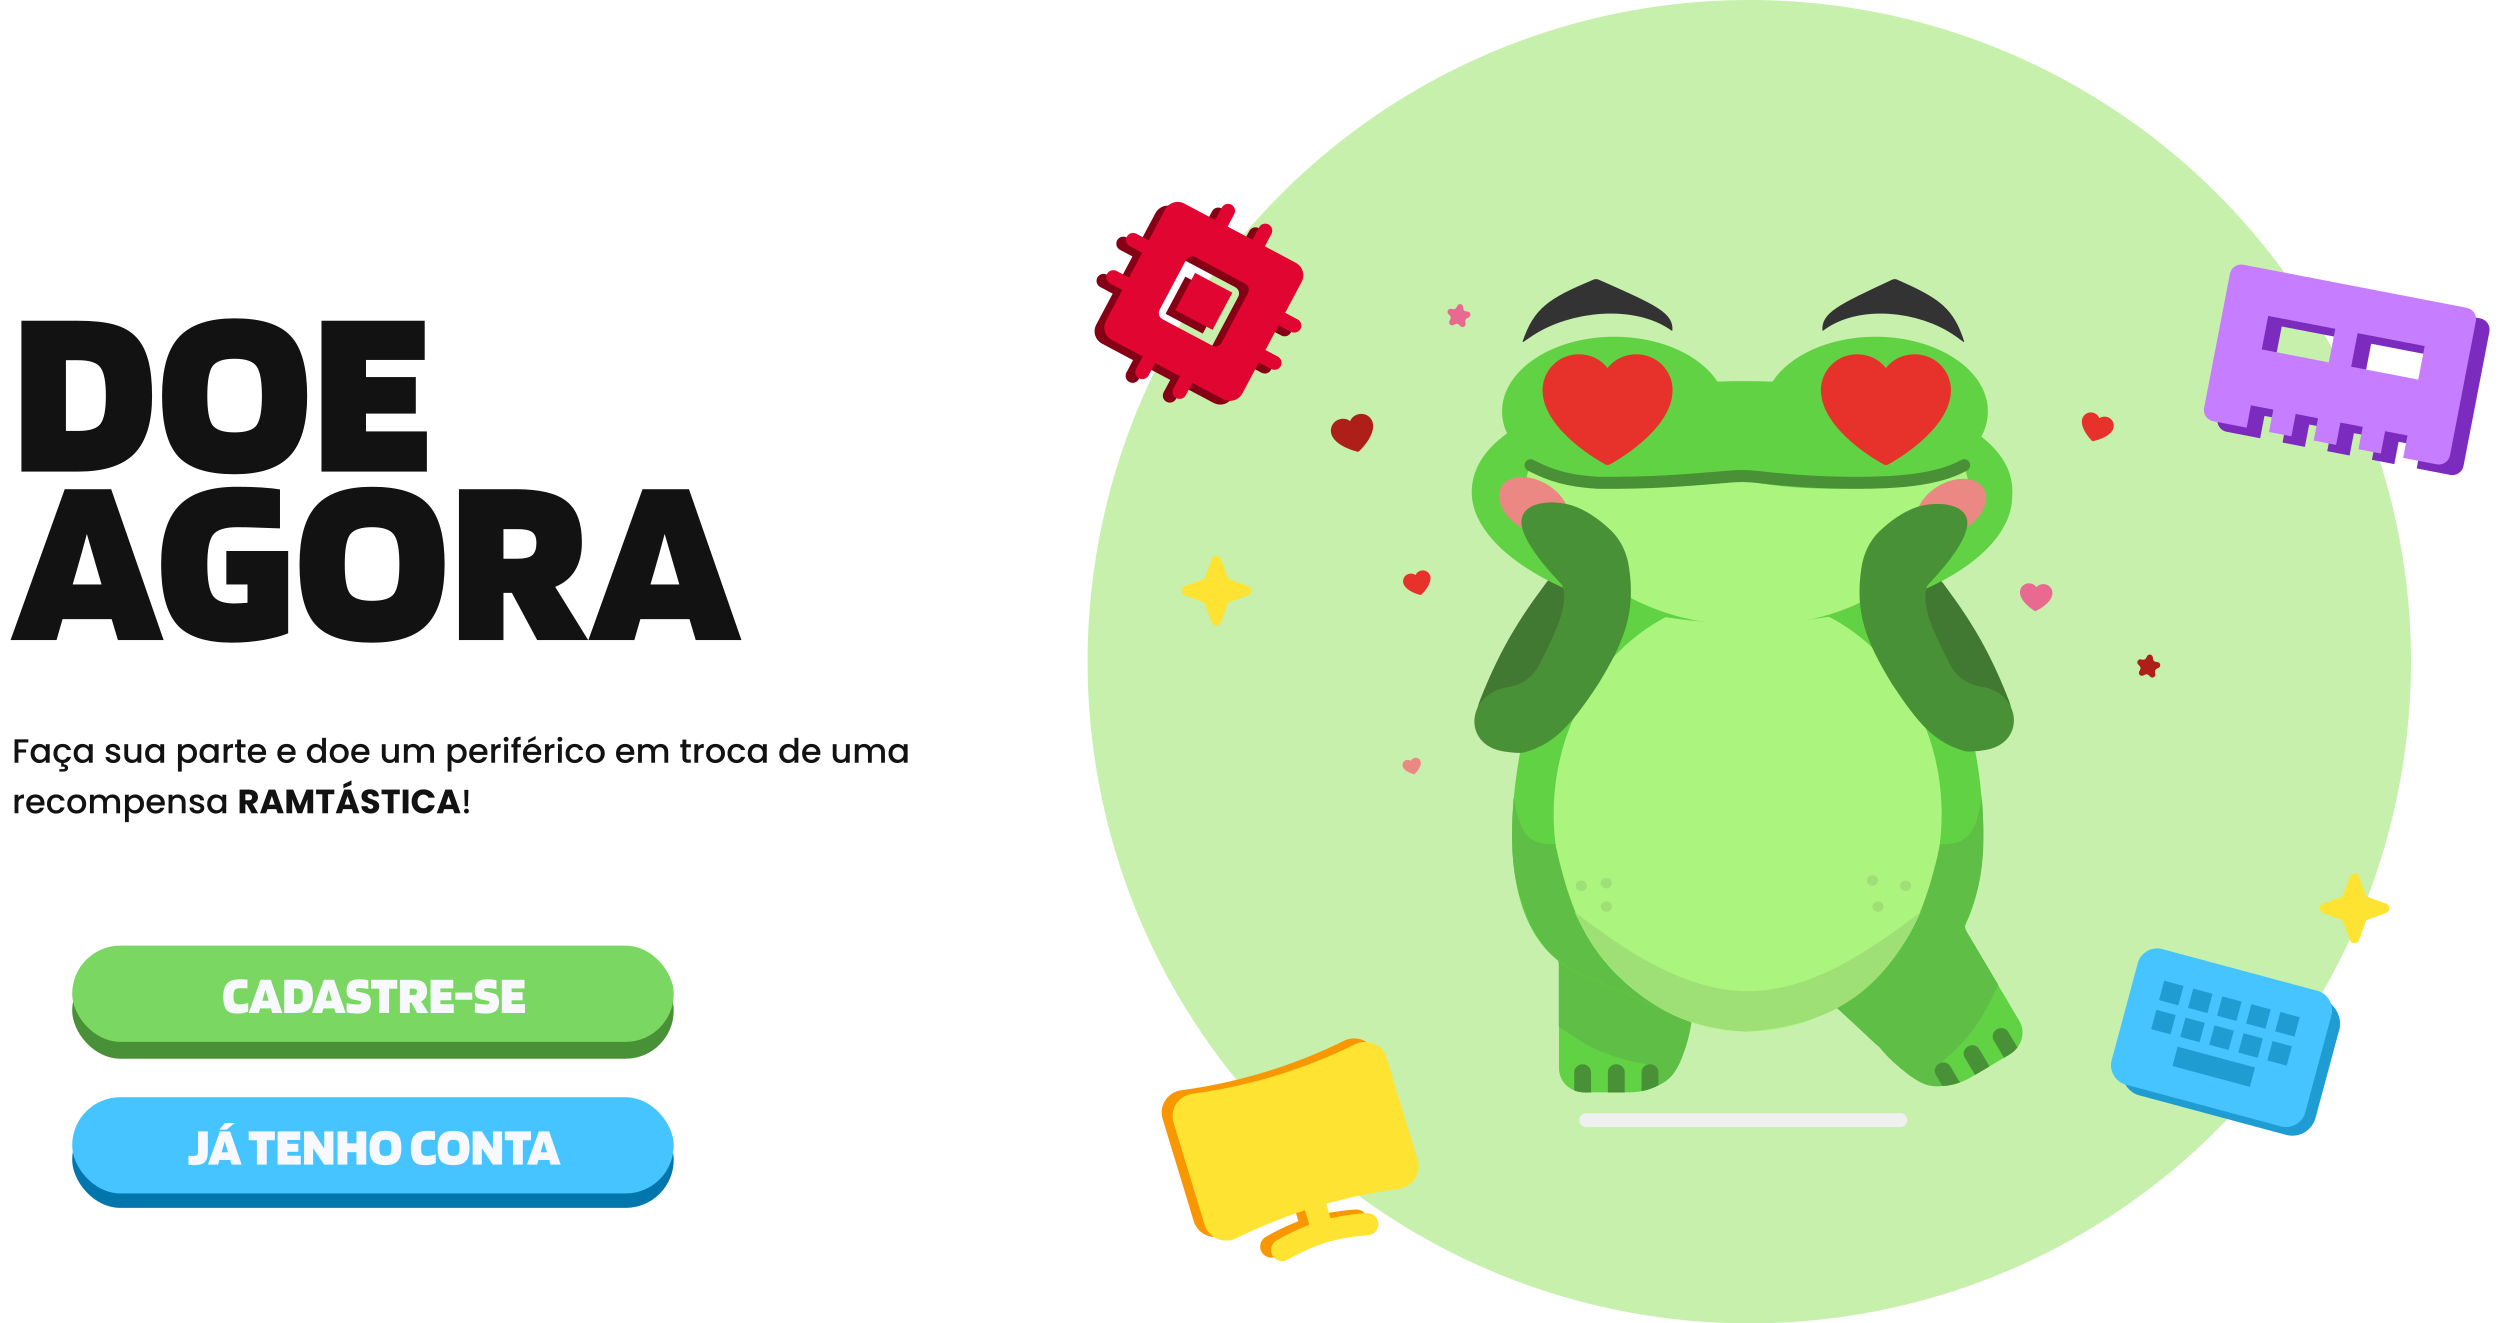 <svg width="1039" height="550" viewBox="0 0 1039 550" fill="none" xmlns="http://www.w3.org/2000/svg">
<circle cx="727" cy="275" r="275" fill="#C6F0AC"/>
<g filter="url(#filter0_d_1165_1066)">
<path d="M28.4 192H4.9V129.3H28.4C34.667 129.3 39.7 129.833 43.5 130.9C47.3 131.967 50.333 133.7 52.6 136.1C54.867 138.5 56.533 141.7 57.6 145.7C58.667 149.633 59.2 154.6 59.2 160.6C59.2 171.467 56.767 179.433 51.9 184.5C47.033 189.5 39.2 192 28.4 192ZM40 160.6C40 154.733 39.267 150.8 37.8 148.8C36.4 146.733 33.267 145.7 28.4 145.7H23.4V175.1H28.4C33.267 175.1 36.4 174.1 37.8 172.1C39.267 170.1 40 166.267 40 160.6ZM123.654 160.6C123.654 172.067 121.254 180.367 116.454 185.5C111.721 190.567 104.054 193.1 93.454 193.1C82.454 193.1 74.687 190.667 70.154 185.8C65.621 180.933 63.354 172.533 63.354 160.6C63.354 149.267 65.721 141.067 70.454 136C75.254 130.867 82.921 128.3 93.454 128.3C104.454 128.3 112.221 130.733 116.754 135.6C121.354 140.4 123.654 148.733 123.654 160.6ZM82.154 160.6C82.154 166.533 82.854 170.533 84.254 172.6C85.721 174.667 88.787 175.7 93.454 175.7C98.187 175.7 101.254 174.7 102.654 172.7C104.121 170.633 104.854 166.6 104.854 160.6C104.854 154.467 104.121 150.367 102.654 148.3C101.187 146.167 98.121 145.1 93.454 145.1C88.787 145.1 85.721 146.167 84.254 148.3C82.854 150.367 82.154 154.467 82.154 160.6ZM173.407 175.3V192H129.607V129.3H172.507V145.6H148.107V152.7H168.807V167.9H148.107V175.3H173.407ZM19.5 262H0.4L22.9 199.3H42.2L64 262H45L42.4 253.3H22L19.5 262ZM32.1 217.9C31.433 220.5 30.7 223.2 29.9 226C29.167 228.733 28.467 231.2 27.8 233.4L26.2 238.9H38.2L36.6 233.4C33.6 223.067 32.1 217.9 32.1 217.9ZM98.863 238.9H90.063V225H115.763V259.2C113.23 260.267 109.763 261.2 105.363 262C101.03 262.733 96.763 263.1 92.563 263.1C81.63 263.1 73.963 260.6 69.563 255.6C65.163 250.533 62.963 242.2 62.963 230.6C62.963 219.4 65.463 211.233 70.463 206.1C75.463 200.9 83.43 198.3 94.363 198.3C98.23 198.3 101.697 198.4 104.763 198.6C107.83 198.8 110.363 199.067 112.363 199.4V215.6C109.563 215.467 106.663 215.367 103.663 215.3C100.663 215.167 97.63 215.1 94.563 215.1C89.43 215.1 86.063 216.2 84.463 218.4C82.93 220.533 82.163 224.6 82.163 230.6C82.163 236.8 82.897 241.067 84.363 243.4C85.83 245.667 88.83 246.8 93.363 246.8C94.23 246.8 95.13 246.767 96.063 246.7C96.997 246.633 97.93 246.567 98.863 246.5V238.9ZM180.783 230.6C180.783 242.067 178.383 250.367 173.583 255.5C168.849 260.567 161.183 263.1 150.583 263.1C139.583 263.1 131.816 260.667 127.283 255.8C122.749 250.933 120.483 242.533 120.483 230.6C120.483 219.267 122.849 211.067 127.583 206C132.383 200.867 140.049 198.3 150.583 198.3C161.583 198.3 169.349 200.733 173.883 205.6C178.483 210.4 180.783 218.733 180.783 230.6ZM139.283 230.6C139.283 236.533 139.983 240.533 141.383 242.6C142.849 244.667 145.916 245.7 150.583 245.7C155.316 245.7 158.383 244.7 159.783 242.7C161.249 240.633 161.983 236.6 161.983 230.6C161.983 224.467 161.249 220.367 159.783 218.3C158.316 216.167 155.249 215.1 150.583 215.1C145.916 215.1 142.849 216.167 141.383 218.3C139.983 220.367 139.283 224.467 139.283 230.6ZM205.236 242.4V262H186.736V199.3H210.236C220.303 199.3 227.403 201 231.536 204.4C235.736 207.733 237.836 213.367 237.836 221.3C237.836 226.033 236.903 229.933 235.036 233C233.236 236.067 230.469 238.367 226.736 239.9L240.436 262H219.236L208.736 242.4H205.236ZM218.936 221.6C218.936 219.533 218.369 218.067 217.236 217.2C216.103 216.333 214.069 215.9 211.136 215.9H205.236V228.2H211.136C214.069 228.2 216.103 227.7 217.236 226.7C218.369 225.7 218.936 224 218.936 221.6ZM259.637 262H240.537L263.037 199.3H282.337L304.137 262H285.137L282.537 253.3H262.137L259.637 262ZM272.237 217.9C271.57 220.5 270.837 223.2 270.037 226C269.303 228.733 268.603 231.2 267.937 233.4L266.337 238.9H278.337L276.737 233.4C273.737 223.067 272.237 217.9 272.237 217.9Z" fill="#121212"/>
</g>
<g filter="url(#filter1_d_1165_1066)">
<path d="M7.776 303.27V304.572H3.646V307.442H6.866V308.744H3.646V313H2.05V303.27H7.776ZM8.723 309.108C8.723 308.333 8.882 307.647 9.199 307.05C9.526 306.453 9.964 305.991 10.515 305.664C11.075 305.328 11.691 305.16 12.363 305.16C12.97 305.16 13.497 305.281 13.945 305.524C14.402 305.757 14.766 306.051 15.037 306.406V305.286H16.647V313H15.037V311.852C14.766 312.216 14.398 312.519 13.931 312.762C13.464 313.005 12.932 313.126 12.335 313.126C11.672 313.126 11.066 312.958 10.515 312.622C9.964 312.277 9.526 311.801 9.199 311.194C8.882 310.578 8.723 309.883 8.723 309.108ZM15.037 309.136C15.037 308.604 14.925 308.142 14.701 307.75C14.486 307.358 14.202 307.059 13.847 306.854C13.492 306.649 13.11 306.546 12.699 306.546C12.288 306.546 11.906 306.649 11.551 306.854C11.196 307.05 10.907 307.344 10.683 307.736C10.468 308.119 10.361 308.576 10.361 309.108C10.361 309.64 10.468 310.107 10.683 310.508C10.907 310.909 11.196 311.217 11.551 311.432C11.915 311.637 12.298 311.74 12.699 311.74C13.11 311.74 13.492 311.637 13.847 311.432C14.202 311.227 14.486 310.928 14.701 310.536C14.925 310.135 15.037 309.668 15.037 309.136ZM21.991 311.782C22.915 311.782 23.527 311.376 23.825 310.564H25.547C25.342 311.273 24.973 311.857 24.441 312.314C23.919 312.762 23.261 313.023 22.467 313.098V313.672C23.009 313.672 23.447 313.798 23.783 314.05C24.119 314.311 24.287 314.675 24.287 315.142C24.287 315.609 24.119 315.977 23.783 316.248C23.447 316.528 23.023 316.668 22.509 316.668H20.661V315.66H22.187C22.449 315.66 22.645 315.623 22.775 315.548C22.906 315.473 22.971 315.338 22.971 315.142C22.971 314.946 22.906 314.811 22.775 314.736C22.645 314.661 22.449 314.624 22.187 314.624H21.417V313.084C20.783 313.009 20.223 312.799 19.737 312.454C19.252 312.099 18.874 311.642 18.603 311.082C18.342 310.513 18.211 309.864 18.211 309.136C18.211 308.343 18.37 307.647 18.687 307.05C19.014 306.443 19.462 305.977 20.031 305.65C20.601 305.323 21.254 305.16 21.991 305.16C22.925 305.16 23.695 305.384 24.301 305.832C24.917 306.271 25.333 306.901 25.547 307.722H23.825C23.685 307.339 23.461 307.041 23.153 306.826C22.845 306.611 22.458 306.504 21.991 306.504C21.338 306.504 20.815 306.737 20.423 307.204C20.041 307.661 19.849 308.305 19.849 309.136C19.849 309.967 20.041 310.615 20.423 311.082C20.815 311.549 21.338 311.782 21.991 311.782ZM26.606 309.108C26.606 308.333 26.765 307.647 27.082 307.05C27.409 306.453 27.847 305.991 28.398 305.664C28.958 305.328 29.574 305.16 30.246 305.16C30.853 305.16 31.38 305.281 31.828 305.524C32.285 305.757 32.649 306.051 32.92 306.406V305.286H34.53V313H32.92V311.852C32.649 312.216 32.281 312.519 31.814 312.762C31.347 313.005 30.815 313.126 30.218 313.126C29.555 313.126 28.949 312.958 28.398 312.622C27.847 312.277 27.409 311.801 27.082 311.194C26.765 310.578 26.606 309.883 26.606 309.108ZM32.92 309.136C32.92 308.604 32.808 308.142 32.584 307.75C32.369 307.358 32.085 307.059 31.73 306.854C31.375 306.649 30.993 306.546 30.582 306.546C30.171 306.546 29.789 306.649 29.434 306.854C29.079 307.05 28.79 307.344 28.566 307.736C28.351 308.119 28.244 308.576 28.244 309.108C28.244 309.64 28.351 310.107 28.566 310.508C28.79 310.909 29.079 311.217 29.434 311.432C29.798 311.637 30.181 311.74 30.582 311.74C30.993 311.74 31.375 311.637 31.73 311.432C32.085 311.227 32.369 310.928 32.584 310.536C32.808 310.135 32.92 309.668 32.92 309.136ZM43.063 313.126C42.456 313.126 41.91 313.019 41.425 312.804C40.949 312.58 40.571 312.281 40.291 311.908C40.011 311.525 39.862 311.101 39.843 310.634H41.495C41.523 310.961 41.677 311.236 41.957 311.46C42.246 311.675 42.606 311.782 43.035 311.782C43.483 311.782 43.828 311.698 44.071 311.53C44.323 311.353 44.449 311.129 44.449 310.858C44.449 310.569 44.309 310.354 44.029 310.214C43.758 310.074 43.324 309.92 42.727 309.752C42.148 309.593 41.677 309.439 41.313 309.29C40.949 309.141 40.632 308.912 40.361 308.604C40.1 308.296 39.969 307.89 39.969 307.386C39.969 306.975 40.09 306.602 40.333 306.266C40.576 305.921 40.921 305.65 41.369 305.454C41.826 305.258 42.349 305.16 42.937 305.16C43.814 305.16 44.519 305.384 45.051 305.832C45.592 306.271 45.882 306.873 45.919 307.638H44.323C44.295 307.293 44.155 307.017 43.903 306.812C43.651 306.607 43.31 306.504 42.881 306.504C42.461 306.504 42.139 306.583 41.915 306.742C41.691 306.901 41.579 307.111 41.579 307.372C41.579 307.577 41.654 307.75 41.803 307.89C41.952 308.03 42.134 308.142 42.349 308.226C42.564 308.301 42.881 308.399 43.301 308.52C43.861 308.669 44.318 308.823 44.673 308.982C45.037 309.131 45.35 309.355 45.611 309.654C45.872 309.953 46.008 310.349 46.017 310.844C46.017 311.283 45.896 311.675 45.653 312.02C45.41 312.365 45.065 312.636 44.617 312.832C44.178 313.028 43.66 313.126 43.063 313.126ZM54.727 305.286V313H53.131V312.09C52.879 312.407 52.548 312.659 52.137 312.846C51.736 313.023 51.307 313.112 50.849 313.112C50.243 313.112 49.697 312.986 49.211 312.734C48.735 312.482 48.357 312.109 48.077 311.614C47.807 311.119 47.671 310.522 47.671 309.822V305.286H49.253V309.584C49.253 310.275 49.426 310.807 49.771 311.18C50.117 311.544 50.588 311.726 51.185 311.726C51.783 311.726 52.254 311.544 52.599 311.18C52.954 310.807 53.131 310.275 53.131 309.584V305.286H54.727ZM56.301 309.108C56.301 308.333 56.46 307.647 56.777 307.05C57.104 306.453 57.542 305.991 58.093 305.664C58.653 305.328 59.269 305.16 59.941 305.16C60.548 305.16 61.075 305.281 61.523 305.524C61.98 305.757 62.344 306.051 62.615 306.406V305.286H64.225V313H62.615V311.852C62.344 312.216 61.976 312.519 61.509 312.762C61.042 313.005 60.511 313.126 59.913 313.126C59.251 313.126 58.644 312.958 58.093 312.622C57.542 312.277 57.104 311.801 56.777 311.194C56.46 310.578 56.301 309.883 56.301 309.108ZM62.615 309.136C62.615 308.604 62.503 308.142 62.279 307.75C62.065 307.358 61.78 307.059 61.425 306.854C61.071 306.649 60.688 306.546 60.277 306.546C59.867 306.546 59.484 306.649 59.129 306.854C58.775 307.05 58.485 307.344 58.261 307.736C58.047 308.119 57.939 308.576 57.939 309.108C57.939 309.64 58.047 310.107 58.261 310.508C58.485 310.909 58.775 311.217 59.129 311.432C59.493 311.637 59.876 311.74 60.277 311.74C60.688 311.74 61.071 311.637 61.425 311.432C61.78 311.227 62.065 310.928 62.279 310.536C62.503 310.135 62.615 309.668 62.615 309.136ZM71.554 306.42C71.825 306.065 72.194 305.767 72.66 305.524C73.127 305.281 73.654 305.16 74.242 305.16C74.914 305.16 75.525 305.328 76.076 305.664C76.636 305.991 77.075 306.453 77.392 307.05C77.71 307.647 77.868 308.333 77.868 309.108C77.868 309.883 77.71 310.578 77.392 311.194C77.075 311.801 76.636 312.277 76.076 312.622C75.525 312.958 74.914 313.126 74.242 313.126C73.654 313.126 73.132 313.009 72.674 312.776C72.217 312.533 71.844 312.235 71.554 311.88V316.668H69.958V305.286H71.554V306.42ZM76.244 309.108C76.244 308.576 76.132 308.119 75.908 307.736C75.694 307.344 75.404 307.05 75.04 306.854C74.686 306.649 74.303 306.546 73.892 306.546C73.491 306.546 73.108 306.649 72.744 306.854C72.389 307.059 72.1 307.358 71.876 307.75C71.662 308.142 71.554 308.604 71.554 309.136C71.554 309.668 71.662 310.135 71.876 310.536C72.1 310.928 72.389 311.227 72.744 311.432C73.108 311.637 73.491 311.74 73.892 311.74C74.303 311.74 74.686 311.637 75.04 311.432C75.404 311.217 75.694 310.909 75.908 310.508C76.132 310.107 76.244 309.64 76.244 309.108ZM78.915 309.108C78.915 308.333 79.073 307.647 79.391 307.05C79.717 306.453 80.156 305.991 80.707 305.664C81.266 305.328 81.882 305.16 82.555 305.16C83.161 305.16 83.689 305.281 84.136 305.524C84.594 305.757 84.958 306.051 85.228 306.406V305.286H86.838V313H85.228V311.852C84.958 312.216 84.589 312.519 84.123 312.762C83.656 313.005 83.124 313.126 82.526 313.126C81.864 313.126 81.257 312.958 80.707 312.622C80.156 312.277 79.717 311.801 79.391 311.194C79.073 310.578 78.915 309.883 78.915 309.108ZM85.228 309.136C85.228 308.604 85.117 308.142 84.892 307.75C84.678 307.358 84.393 307.059 84.038 306.854C83.684 306.649 83.301 306.546 82.891 306.546C82.48 306.546 82.097 306.649 81.743 306.854C81.388 307.05 81.099 307.344 80.874 307.736C80.66 308.119 80.552 308.576 80.552 309.108C80.552 309.64 80.66 310.107 80.874 310.508C81.099 310.909 81.388 311.217 81.743 311.432C82.106 311.637 82.489 311.74 82.891 311.74C83.301 311.74 83.684 311.637 84.038 311.432C84.393 311.227 84.678 310.928 84.892 310.536C85.117 310.135 85.228 309.668 85.228 309.136ZM90.531 306.406C90.764 306.014 91.072 305.711 91.455 305.496C91.847 305.272 92.309 305.16 92.841 305.16V306.812H92.435C91.809 306.812 91.333 306.971 91.007 307.288C90.689 307.605 90.531 308.156 90.531 308.94V313H88.935V305.286H90.531V306.406ZM96.17 306.588V310.858C96.17 311.147 96.235 311.357 96.366 311.488C96.506 311.609 96.739 311.67 97.066 311.67H98.046V313H96.786C96.067 313 95.516 312.832 95.134 312.496C94.751 312.16 94.56 311.614 94.56 310.858V306.588H93.65V305.286H94.56V303.368H96.17V305.286H98.046V306.588H96.17ZM106.587 308.954C106.587 309.243 106.568 309.505 106.531 309.738H100.637C100.683 310.354 100.912 310.849 101.323 311.222C101.733 311.595 102.237 311.782 102.835 311.782C103.693 311.782 104.3 311.423 104.655 310.704H106.377C106.143 311.413 105.719 311.997 105.103 312.454C104.496 312.902 103.74 313.126 102.835 313.126C102.097 313.126 101.435 312.963 100.847 312.636C100.268 312.3 99.811 311.833 99.475 311.236C99.148 310.629 98.985 309.929 98.985 309.136C98.985 308.343 99.144 307.647 99.461 307.05C99.787 306.443 100.24 305.977 100.819 305.65C101.407 305.323 102.079 305.16 102.835 305.16C103.563 305.16 104.211 305.319 104.781 305.636C105.35 305.953 105.793 306.401 106.111 306.98C106.428 307.549 106.587 308.207 106.587 308.954ZM104.921 308.45C104.911 307.862 104.701 307.391 104.291 307.036C103.88 306.681 103.371 306.504 102.765 306.504C102.214 306.504 101.743 306.681 101.351 307.036C100.959 307.381 100.725 307.853 100.651 308.45H104.921ZM118.864 308.954C118.864 309.243 118.845 309.505 118.808 309.738H112.914C112.961 310.354 113.189 310.849 113.6 311.222C114.011 311.595 114.515 311.782 115.112 311.782C115.971 311.782 116.577 311.423 116.932 310.704H118.654C118.421 311.413 117.996 311.997 117.38 312.454C116.773 312.902 116.017 313.126 115.112 313.126C114.375 313.126 113.712 312.963 113.124 312.636C112.545 312.3 112.088 311.833 111.752 311.236C111.425 310.629 111.262 309.929 111.262 309.136C111.262 308.343 111.421 307.647 111.738 307.05C112.065 306.443 112.517 305.977 113.096 305.65C113.684 305.323 114.356 305.16 115.112 305.16C115.84 305.16 116.489 305.319 117.058 305.636C117.627 305.953 118.071 306.401 118.388 306.98C118.705 307.549 118.864 308.207 118.864 308.954ZM117.198 308.45C117.189 307.862 116.979 307.391 116.568 307.036C116.157 306.681 115.649 306.504 115.042 306.504C114.491 306.504 114.02 306.681 113.628 307.036C113.236 307.381 113.003 307.853 112.928 308.45H117.198ZM123.539 309.108C123.539 308.333 123.698 307.647 124.015 307.05C124.342 306.453 124.781 305.991 125.331 305.664C125.891 305.328 126.512 305.16 127.193 305.16C127.697 305.16 128.192 305.272 128.677 305.496C129.172 305.711 129.564 306 129.853 306.364V302.64H131.463V313H129.853V311.838C129.592 312.211 129.228 312.519 128.761 312.762C128.304 313.005 127.777 313.126 127.179 313.126C126.507 313.126 125.891 312.958 125.331 312.622C124.781 312.277 124.342 311.801 124.015 311.194C123.698 310.578 123.539 309.883 123.539 309.108ZM129.853 309.136C129.853 308.604 129.741 308.142 129.517 307.75C129.303 307.358 129.018 307.059 128.663 306.854C128.309 306.649 127.926 306.546 127.515 306.546C127.105 306.546 126.722 306.649 126.367 306.854C126.013 307.05 125.723 307.344 125.499 307.736C125.285 308.119 125.177 308.576 125.177 309.108C125.177 309.64 125.285 310.107 125.499 310.508C125.723 310.909 126.013 311.217 126.367 311.432C126.731 311.637 127.114 311.74 127.515 311.74C127.926 311.74 128.309 311.637 128.663 311.432C129.018 311.227 129.303 310.928 129.517 310.536C129.741 310.135 129.853 309.668 129.853 309.136ZM136.906 313.126C136.178 313.126 135.52 312.963 134.932 312.636C134.344 312.3 133.882 311.833 133.546 311.236C133.21 310.629 133.042 309.929 133.042 309.136C133.042 308.352 133.214 307.657 133.56 307.05C133.905 306.443 134.376 305.977 134.974 305.65C135.571 305.323 136.238 305.16 136.976 305.16C137.713 305.16 138.38 305.323 138.978 305.65C139.575 305.977 140.046 306.443 140.392 307.05C140.737 307.657 140.91 308.352 140.91 309.136C140.91 309.92 140.732 310.615 140.378 311.222C140.023 311.829 139.538 312.3 138.922 312.636C138.315 312.963 137.643 313.126 136.906 313.126ZM136.906 311.74C137.316 311.74 137.699 311.642 138.054 311.446C138.418 311.25 138.712 310.956 138.936 310.564C139.16 310.172 139.272 309.696 139.272 309.136C139.272 308.576 139.164 308.105 138.95 307.722C138.735 307.33 138.45 307.036 138.096 306.84C137.741 306.644 137.358 306.546 136.948 306.546C136.537 306.546 136.154 306.644 135.8 306.84C135.454 307.036 135.179 307.33 134.974 307.722C134.768 308.105 134.666 308.576 134.666 309.136C134.666 309.967 134.876 310.611 135.296 311.068C135.725 311.516 136.262 311.74 136.906 311.74ZM149.558 308.954C149.558 309.243 149.539 309.505 149.502 309.738H143.608C143.654 310.354 143.883 310.849 144.294 311.222C144.704 311.595 145.208 311.782 145.806 311.782C146.664 311.782 147.271 311.423 147.626 310.704H149.347C149.114 311.413 148.69 311.997 148.074 312.454C147.467 312.902 146.711 313.126 145.806 313.126C145.068 313.126 144.406 312.963 143.818 312.636C143.239 312.3 142.782 311.833 142.446 311.236C142.119 310.629 141.956 309.929 141.956 309.136C141.956 308.343 142.114 307.647 142.432 307.05C142.758 306.443 143.211 305.977 143.79 305.65C144.378 305.323 145.05 305.16 145.806 305.16C146.534 305.16 147.182 305.319 147.752 305.636C148.321 305.953 148.764 306.401 149.082 306.98C149.399 307.549 149.558 308.207 149.558 308.954ZM147.892 308.45C147.882 307.862 147.672 307.391 147.262 307.036C146.851 306.681 146.342 306.504 145.736 306.504C145.185 306.504 144.714 306.681 144.322 307.036C143.93 307.381 143.696 307.853 143.622 308.45H147.892ZM161.751 305.286V313H160.155V312.09C159.903 312.407 159.572 312.659 159.161 312.846C158.76 313.023 158.33 313.112 157.873 313.112C157.266 313.112 156.72 312.986 156.235 312.734C155.759 312.482 155.381 312.109 155.101 311.614C154.83 311.119 154.695 310.522 154.695 309.822V305.286H156.277V309.584C156.277 310.275 156.45 310.807 156.795 311.18C157.14 311.544 157.612 311.726 158.209 311.726C158.806 311.726 159.278 311.544 159.623 311.18C159.978 310.807 160.155 310.275 160.155 309.584V305.286H161.751ZM173.195 305.16C173.801 305.16 174.343 305.286 174.819 305.538C175.304 305.79 175.682 306.163 175.953 306.658C176.233 307.153 176.373 307.75 176.373 308.45V313H174.791V308.688C174.791 307.997 174.618 307.47 174.273 307.106C173.927 306.733 173.456 306.546 172.859 306.546C172.261 306.546 171.785 306.733 171.431 307.106C171.085 307.47 170.913 307.997 170.913 308.688V313H169.331V308.688C169.331 307.997 169.158 307.47 168.813 307.106C168.467 306.733 167.996 306.546 167.399 306.546C166.801 306.546 166.325 306.733 165.971 307.106C165.625 307.47 165.453 307.997 165.453 308.688V313H163.857V305.286H165.453V306.168C165.714 305.851 166.045 305.603 166.447 305.426C166.848 305.249 167.277 305.16 167.735 305.16C168.351 305.16 168.901 305.291 169.387 305.552C169.872 305.813 170.245 306.191 170.507 306.686C170.74 306.219 171.104 305.851 171.599 305.58C172.093 305.3 172.625 305.16 173.195 305.16ZM183.636 306.42C183.907 306.065 184.276 305.767 184.742 305.524C185.209 305.281 185.736 305.16 186.324 305.16C186.996 305.16 187.608 305.328 188.158 305.664C188.718 305.991 189.157 306.453 189.474 307.05C189.792 307.647 189.95 308.333 189.95 309.108C189.95 309.883 189.792 310.578 189.474 311.194C189.157 311.801 188.718 312.277 188.158 312.622C187.608 312.958 186.996 313.126 186.324 313.126C185.736 313.126 185.214 313.009 184.756 312.776C184.299 312.533 183.926 312.235 183.636 311.88V316.668H182.04V305.286H183.636V306.42ZM188.326 309.108C188.326 308.576 188.214 308.119 187.99 307.736C187.776 307.344 187.486 307.05 187.122 306.854C186.768 306.649 186.385 306.546 185.974 306.546C185.573 306.546 185.19 306.649 184.826 306.854C184.472 307.059 184.182 307.358 183.958 307.75C183.744 308.142 183.636 308.604 183.636 309.136C183.636 309.668 183.744 310.135 183.958 310.536C184.182 310.928 184.472 311.227 184.826 311.432C185.19 311.637 185.573 311.74 185.974 311.74C186.385 311.74 186.768 311.637 187.122 311.432C187.486 311.217 187.776 310.909 187.99 310.508C188.214 310.107 188.326 309.64 188.326 309.108ZM198.599 308.954C198.599 309.243 198.58 309.505 198.543 309.738H192.649C192.695 310.354 192.924 310.849 193.335 311.222C193.745 311.595 194.249 311.782 194.847 311.782C195.705 311.782 196.312 311.423 196.667 310.704H198.389C198.155 311.413 197.731 311.997 197.115 312.454C196.508 312.902 195.752 313.126 194.847 313.126C194.109 313.126 193.447 312.963 192.859 312.636C192.28 312.3 191.823 311.833 191.487 311.236C191.16 310.629 190.997 309.929 190.997 309.136C190.997 308.343 191.155 307.647 191.473 307.05C191.799 306.443 192.252 305.977 192.831 305.65C193.419 305.323 194.091 305.16 194.847 305.16C195.575 305.16 196.223 305.319 196.793 305.636C197.362 305.953 197.805 306.401 198.123 306.98C198.44 307.549 198.599 308.207 198.599 308.954ZM196.933 308.45C196.923 307.862 196.713 307.391 196.303 307.036C195.892 306.681 195.383 306.504 194.777 306.504C194.226 306.504 193.755 306.681 193.363 307.036C192.971 307.381 192.737 307.853 192.663 308.45H196.933ZM201.765 306.406C201.998 306.014 202.306 305.711 202.689 305.496C203.081 305.272 203.543 305.16 204.075 305.16V306.812H203.669C203.044 306.812 202.568 306.971 202.241 307.288C201.924 307.605 201.765 308.156 201.765 308.94V313H200.169V305.286H201.765V306.406ZM206.354 304.264C206.065 304.264 205.822 304.166 205.626 303.97C205.43 303.774 205.332 303.531 205.332 303.242C205.332 302.953 205.43 302.71 205.626 302.514C205.822 302.318 206.065 302.22 206.354 302.22C206.634 302.22 206.872 302.318 207.068 302.514C207.264 302.71 207.362 302.953 207.362 303.242C207.362 303.531 207.264 303.774 207.068 303.97C206.872 304.166 206.634 304.264 206.354 304.264ZM207.138 305.286V313H205.542V305.286H207.138ZM212.468 306.588H211.04V313H209.43V306.588H208.52V305.286H209.43V304.74C209.43 303.853 209.663 303.209 210.13 302.808C210.606 302.397 211.348 302.192 212.356 302.192V303.522C211.87 303.522 211.53 303.615 211.334 303.802C211.138 303.979 211.04 304.292 211.04 304.74V305.286H212.468V306.588ZM220.952 308.954C220.952 309.243 220.933 309.505 220.896 309.738H215.002C215.049 310.354 215.277 310.849 215.688 311.222C216.099 311.595 216.603 311.782 217.2 311.782C218.059 311.782 218.665 311.423 219.02 310.704H220.742C220.509 311.413 220.084 311.997 219.468 312.454C218.861 312.902 218.105 313.126 217.2 313.126C216.463 313.126 215.8 312.963 215.212 312.636C214.633 312.3 214.176 311.833 213.84 311.236C213.513 310.629 213.35 309.929 213.35 309.136C213.35 308.343 213.509 307.647 213.826 307.05C214.153 306.443 214.605 305.977 215.184 305.65C215.772 305.323 216.444 305.16 217.2 305.16C217.928 305.16 218.577 305.319 219.146 305.636C219.715 305.953 220.159 306.401 220.476 306.98C220.793 307.549 220.952 308.207 220.952 308.954ZM219.286 308.45C219.277 307.862 219.067 307.391 218.656 307.036C218.245 306.681 217.737 306.504 217.13 306.504C216.579 306.504 216.108 306.681 215.716 307.036C215.324 307.381 215.091 307.853 215.016 308.45H219.286ZM218.6 303.214L215.506 304.74V303.564L218.6 301.856V303.214ZM224.119 306.406C224.352 306.014 224.66 305.711 225.043 305.496C225.435 305.272 225.897 305.16 226.429 305.16V306.812H226.023C225.397 306.812 224.921 306.971 224.595 307.288C224.277 307.605 224.119 308.156 224.119 308.94V313H222.523V305.286H224.119V306.406ZM228.708 304.264C228.418 304.264 228.176 304.166 227.98 303.97C227.784 303.774 227.686 303.531 227.686 303.242C227.686 302.953 227.784 302.71 227.98 302.514C228.176 302.318 228.418 302.22 228.708 302.22C228.988 302.22 229.226 302.318 229.422 302.514C229.618 302.71 229.716 302.953 229.716 303.242C229.716 303.531 229.618 303.774 229.422 303.97C229.226 304.166 228.988 304.264 228.708 304.264ZM229.492 305.286V313H227.896V305.286H229.492ZM231.055 309.136C231.055 308.343 231.214 307.647 231.531 307.05C231.858 306.443 232.306 305.977 232.875 305.65C233.444 305.323 234.098 305.16 234.835 305.16C235.768 305.16 236.538 305.384 237.145 305.832C237.761 306.271 238.176 306.901 238.391 307.722H236.669C236.529 307.339 236.305 307.041 235.997 306.826C235.689 306.611 235.302 306.504 234.835 306.504C234.182 306.504 233.659 306.737 233.267 307.204C232.884 307.661 232.693 308.305 232.693 309.136C232.693 309.967 232.884 310.615 233.267 311.082C233.659 311.549 234.182 311.782 234.835 311.782C235.759 311.782 236.37 311.376 236.669 310.564H238.391C238.167 311.348 237.747 311.973 237.131 312.44C236.515 312.897 235.75 313.126 234.835 313.126C234.098 313.126 233.444 312.963 232.875 312.636C232.306 312.3 231.858 311.833 231.531 311.236C231.214 310.629 231.055 309.929 231.055 309.136ZM243.328 313.126C242.6 313.126 241.942 312.963 241.354 312.636C240.766 312.3 240.304 311.833 239.968 311.236C239.632 310.629 239.464 309.929 239.464 309.136C239.464 308.352 239.636 307.657 239.982 307.05C240.327 306.443 240.798 305.977 241.396 305.65C241.993 305.323 242.66 305.16 243.398 305.16C244.135 305.16 244.802 305.323 245.4 305.65C245.997 305.977 246.468 306.443 246.814 307.05C247.159 307.657 247.332 308.352 247.332 309.136C247.332 309.92 247.154 310.615 246.8 311.222C246.445 311.829 245.96 312.3 245.344 312.636C244.737 312.963 244.065 313.126 243.328 313.126ZM243.328 311.74C243.738 311.74 244.121 311.642 244.476 311.446C244.84 311.25 245.134 310.956 245.358 310.564C245.582 310.172 245.694 309.696 245.694 309.136C245.694 308.576 245.586 308.105 245.372 307.722C245.157 307.33 244.872 307.036 244.518 306.84C244.163 306.644 243.78 306.546 243.37 306.546C242.959 306.546 242.576 306.644 242.222 306.84C241.876 307.036 241.601 307.33 241.396 307.722C241.19 308.105 241.088 308.576 241.088 309.136C241.088 309.967 241.298 310.611 241.718 311.068C242.147 311.516 242.684 311.74 243.328 311.74ZM259.616 308.954C259.616 309.243 259.597 309.505 259.56 309.738H253.666C253.713 310.354 253.941 310.849 254.352 311.222C254.763 311.595 255.267 311.782 255.864 311.782C256.723 311.782 257.329 311.423 257.684 310.704H259.406C259.173 311.413 258.748 311.997 258.132 312.454C257.525 312.902 256.769 313.126 255.864 313.126C255.127 313.126 254.464 312.963 253.876 312.636C253.297 312.3 252.84 311.833 252.504 311.236C252.177 310.629 252.014 309.929 252.014 309.136C252.014 308.343 252.173 307.647 252.49 307.05C252.817 306.443 253.269 305.977 253.848 305.65C254.436 305.323 255.108 305.16 255.864 305.16C256.592 305.16 257.241 305.319 257.81 305.636C258.379 305.953 258.823 306.401 259.14 306.98C259.457 307.549 259.616 308.207 259.616 308.954ZM257.95 308.45C257.941 307.862 257.731 307.391 257.32 307.036C256.909 306.681 256.401 306.504 255.794 306.504C255.243 306.504 254.772 306.681 254.38 307.036C253.988 307.381 253.755 307.853 253.68 308.45H257.95ZM270.525 305.16C271.131 305.16 271.673 305.286 272.149 305.538C272.634 305.79 273.012 306.163 273.283 306.658C273.563 307.153 273.703 307.75 273.703 308.45V313H272.121V308.688C272.121 307.997 271.948 307.47 271.603 307.106C271.257 306.733 270.786 306.546 270.189 306.546C269.591 306.546 269.115 306.733 268.761 307.106C268.415 307.47 268.243 307.997 268.243 308.688V313H266.661V308.688C266.661 307.997 266.488 307.47 266.143 307.106C265.797 306.733 265.326 306.546 264.729 306.546C264.131 306.546 263.655 306.733 263.301 307.106C262.955 307.47 262.783 307.997 262.783 308.688V313H261.187V305.286H262.783V306.168C263.044 305.851 263.375 305.603 263.777 305.426C264.178 305.249 264.607 305.16 265.065 305.16C265.681 305.16 266.231 305.291 266.717 305.552C267.202 305.813 267.575 306.191 267.837 306.686C268.07 306.219 268.434 305.851 268.929 305.58C269.423 305.3 269.955 305.16 270.525 305.16ZM281.232 306.588V310.858C281.232 311.147 281.298 311.357 281.428 311.488C281.568 311.609 281.802 311.67 282.128 311.67H283.108V313H281.848C281.13 313 280.579 312.832 280.196 312.496C279.814 312.16 279.622 311.614 279.622 310.858V306.588H278.712V305.286H279.622V303.368H281.232V305.286H283.108V306.588H281.232ZM286.175 306.406C286.409 306.014 286.717 305.711 287.099 305.496C287.491 305.272 287.953 305.16 288.485 305.16V306.812H288.079C287.454 306.812 286.978 306.971 286.651 307.288C286.334 307.605 286.175 308.156 286.175 308.94V313H284.579V305.286H286.175V306.406ZM293.298 313.126C292.57 313.126 291.912 312.963 291.324 312.636C290.736 312.3 290.274 311.833 289.938 311.236C289.602 310.629 289.434 309.929 289.434 309.136C289.434 308.352 289.607 307.657 289.952 307.05C290.298 306.443 290.769 305.977 291.366 305.65C291.964 305.323 292.631 305.16 293.368 305.16C294.106 305.16 294.773 305.323 295.37 305.65C295.968 305.977 296.439 306.443 296.784 307.05C297.13 307.657 297.302 308.352 297.302 309.136C297.302 309.92 297.125 310.615 296.77 311.222C296.416 311.829 295.93 312.3 295.314 312.636C294.708 312.963 294.036 313.126 293.298 313.126ZM293.298 311.74C293.709 311.74 294.092 311.642 294.446 311.446C294.81 311.25 295.104 310.956 295.328 310.564C295.552 310.172 295.664 309.696 295.664 309.136C295.664 308.576 295.557 308.105 295.342 307.722C295.128 307.33 294.843 307.036 294.488 306.84C294.134 306.644 293.751 306.546 293.34 306.546C292.93 306.546 292.547 306.644 292.192 306.84C291.847 307.036 291.572 307.33 291.366 307.722C291.161 308.105 291.058 308.576 291.058 309.136C291.058 309.967 291.268 310.611 291.688 311.068C292.118 311.516 292.654 311.74 293.298 311.74ZM298.348 309.136C298.348 308.343 298.507 307.647 298.824 307.05C299.151 306.443 299.599 305.977 300.168 305.65C300.737 305.323 301.391 305.16 302.128 305.16C303.061 305.16 303.831 305.384 304.438 305.832C305.054 306.271 305.469 306.901 305.684 307.722H303.962C303.822 307.339 303.598 307.041 303.29 306.826C302.982 306.611 302.595 306.504 302.128 306.504C301.475 306.504 300.952 306.737 300.56 307.204C300.177 307.661 299.986 308.305 299.986 309.136C299.986 309.967 300.177 310.615 300.56 311.082C300.952 311.549 301.475 311.782 302.128 311.782C303.052 311.782 303.663 311.376 303.962 310.564H305.684C305.46 311.348 305.04 311.973 304.424 312.44C303.808 312.897 303.043 313.126 302.128 313.126C301.391 313.126 300.737 312.963 300.168 312.636C299.599 312.3 299.151 311.833 298.824 311.236C298.507 310.629 298.348 309.929 298.348 309.136ZM306.743 309.108C306.743 308.333 306.901 307.647 307.219 307.05C307.545 306.453 307.984 305.991 308.535 305.664C309.095 305.328 309.711 305.16 310.383 305.16C310.989 305.16 311.517 305.281 311.965 305.524C312.422 305.757 312.786 306.051 313.057 306.406V305.286H314.667V313H313.057V311.852C312.786 312.216 312.417 312.519 311.951 312.762C311.484 313.005 310.952 313.126 310.355 313.126C309.692 313.126 309.085 312.958 308.535 312.622C307.984 312.277 307.545 311.801 307.219 311.194C306.901 310.578 306.743 309.883 306.743 309.108ZM313.057 309.136C313.057 308.604 312.945 308.142 312.721 307.75C312.506 307.358 312.221 307.059 311.867 306.854C311.512 306.649 311.129 306.546 310.719 306.546C310.308 306.546 309.925 306.649 309.571 306.854C309.216 307.05 308.927 307.344 308.703 307.736C308.488 308.119 308.381 308.576 308.381 309.108C308.381 309.64 308.488 310.107 308.703 310.508C308.927 310.909 309.216 311.217 309.571 311.432C309.935 311.637 310.317 311.74 310.719 311.74C311.129 311.74 311.512 311.637 311.867 311.432C312.221 311.227 312.506 310.928 312.721 310.536C312.945 310.135 313.057 309.668 313.057 309.136ZM319.868 309.108C319.868 308.333 320.026 307.647 320.344 307.05C320.67 306.453 321.109 305.991 321.66 305.664C322.22 305.328 322.84 305.16 323.522 305.16C324.026 305.16 324.52 305.272 325.006 305.496C325.5 305.711 325.892 306 326.182 306.364V302.64H327.792V313H326.182V311.838C325.92 312.211 325.556 312.519 325.09 312.762C324.632 313.005 324.105 313.126 323.508 313.126C322.836 313.126 322.22 312.958 321.66 312.622C321.109 312.277 320.67 311.801 320.344 311.194C320.026 310.578 319.868 309.883 319.868 309.108ZM326.182 309.136C326.182 308.604 326.07 308.142 325.846 307.75C325.631 307.358 325.346 307.059 324.992 306.854C324.637 306.649 324.254 306.546 323.844 306.546C323.433 306.546 323.05 306.649 322.696 306.854C322.341 307.05 322.052 307.344 321.828 307.736C321.613 308.119 321.506 308.576 321.506 309.108C321.506 309.64 321.613 310.107 321.828 310.508C322.052 310.909 322.341 311.217 322.696 311.432C323.06 311.637 323.442 311.74 323.844 311.74C324.254 311.74 324.637 311.637 324.992 311.432C325.346 311.227 325.631 310.928 325.846 310.536C326.07 310.135 326.182 309.668 326.182 309.136ZM336.958 308.954C336.958 309.243 336.939 309.505 336.902 309.738H331.008C331.055 310.354 331.283 310.849 331.694 311.222C332.105 311.595 332.609 311.782 333.206 311.782C334.065 311.782 334.671 311.423 335.026 310.704H336.748C336.515 311.413 336.09 311.997 335.474 312.454C334.867 312.902 334.111 313.126 333.206 313.126C332.469 313.126 331.806 312.963 331.218 312.636C330.639 312.3 330.182 311.833 329.846 311.236C329.519 310.629 329.356 309.929 329.356 309.136C329.356 308.343 329.515 307.647 329.832 307.05C330.159 306.443 330.611 305.977 331.19 305.65C331.778 305.323 332.45 305.16 333.206 305.16C333.934 305.16 334.583 305.319 335.152 305.636C335.721 305.953 336.165 306.401 336.482 306.98C336.799 307.549 336.958 308.207 336.958 308.954ZM335.292 308.45C335.283 307.862 335.073 307.391 334.662 307.036C334.251 306.681 333.743 306.504 333.136 306.504C332.585 306.504 332.114 306.681 331.722 307.036C331.33 307.381 331.097 307.853 331.022 308.45H335.292ZM349.151 305.286V313H347.555V312.09C347.303 312.407 346.972 312.659 346.561 312.846C346.16 313.023 345.731 313.112 345.273 313.112C344.667 313.112 344.121 312.986 343.635 312.734C343.159 312.482 342.781 312.109 342.501 311.614C342.231 311.119 342.095 310.522 342.095 309.822V305.286H343.677V309.584C343.677 310.275 343.85 310.807 344.195 311.18C344.541 311.544 345.012 311.726 345.609 311.726C346.207 311.726 346.678 311.544 347.023 311.18C347.378 310.807 347.555 310.275 347.555 309.584V305.286H349.151ZM360.595 305.16C361.202 305.16 361.743 305.286 362.219 305.538C362.704 305.79 363.082 306.163 363.353 306.658C363.633 307.153 363.773 307.75 363.773 308.45V313H362.191V308.688C362.191 307.997 362.018 307.47 361.673 307.106C361.328 306.733 360.856 306.546 360.259 306.546C359.662 306.546 359.186 306.733 358.831 307.106C358.486 307.47 358.313 307.997 358.313 308.688V313H356.731V308.688C356.731 307.997 356.558 307.47 356.213 307.106C355.868 306.733 355.396 306.546 354.799 306.546C354.202 306.546 353.726 306.733 353.371 307.106C353.026 307.47 352.853 307.997 352.853 308.688V313H351.257V305.286H352.853V306.168C353.114 305.851 353.446 305.603 353.847 305.426C354.248 305.249 354.678 305.16 355.135 305.16C355.751 305.16 356.302 305.291 356.787 305.552C357.272 305.813 357.646 306.191 357.907 306.686C358.14 306.219 358.504 305.851 358.999 305.58C359.494 305.3 360.026 305.16 360.595 305.16ZM365.272 309.108C365.272 308.333 365.431 307.647 365.748 307.05C366.075 306.453 366.513 305.991 367.064 305.664C367.624 305.328 368.24 305.16 368.912 305.16C369.519 305.16 370.046 305.281 370.494 305.524C370.951 305.757 371.315 306.051 371.586 306.406V305.286H373.196V313H371.586V311.852C371.315 312.216 370.947 312.519 370.48 312.762C370.013 313.005 369.481 313.126 368.884 313.126C368.221 313.126 367.615 312.958 367.064 312.622C366.513 312.277 366.075 311.801 365.748 311.194C365.431 310.578 365.272 309.883 365.272 309.108ZM371.586 309.136C371.586 308.604 371.474 308.142 371.25 307.75C371.035 307.358 370.751 307.059 370.396 306.854C370.041 306.649 369.659 306.546 369.248 306.546C368.837 306.546 368.455 306.649 368.1 306.854C367.745 307.05 367.456 307.344 367.232 307.736C367.017 308.119 366.91 308.576 366.91 309.108C366.91 309.64 367.017 310.107 367.232 310.508C367.456 310.909 367.745 311.217 368.1 311.432C368.464 311.637 368.847 311.74 369.248 311.74C369.659 311.74 370.041 311.637 370.396 311.432C370.751 311.227 371.035 310.928 371.25 310.536C371.474 310.135 371.586 309.668 371.586 309.136ZM3.646 327.406C3.879 327.014 4.187 326.711 4.57 326.496C4.962 326.272 5.424 326.16 5.956 326.16V327.812H5.55C4.925 327.812 4.449 327.971 4.122 328.288C3.805 328.605 3.646 329.156 3.646 329.94V334H2.05V326.286H3.646V327.406ZM14.493 329.954C14.493 330.243 14.474 330.505 14.437 330.738H8.543C8.59 331.354 8.818 331.849 9.229 332.222C9.64 332.595 10.144 332.782 10.741 332.782C11.6 332.782 12.206 332.423 12.561 331.704H14.283C14.05 332.413 13.625 332.997 13.009 333.454C12.402 333.902 11.646 334.126 10.741 334.126C10.004 334.126 9.341 333.963 8.753 333.636C8.174 333.3 7.717 332.833 7.381 332.236C7.054 331.629 6.891 330.929 6.891 330.136C6.891 329.343 7.05 328.647 7.367 328.05C7.694 327.443 8.146 326.977 8.725 326.65C9.313 326.323 9.985 326.16 10.741 326.16C11.469 326.16 12.118 326.319 12.687 326.636C13.256 326.953 13.7 327.401 14.017 327.98C14.334 328.549 14.493 329.207 14.493 329.954ZM12.827 329.45C12.818 328.862 12.608 328.391 12.197 328.036C11.786 327.681 11.278 327.504 10.671 327.504C10.12 327.504 9.649 327.681 9.257 328.036C8.865 328.381 8.632 328.853 8.557 329.45H12.827ZM15.532 330.136C15.532 329.343 15.69 328.647 16.008 328.05C16.334 327.443 16.782 326.977 17.352 326.65C17.921 326.323 18.574 326.16 19.312 326.16C20.245 326.16 21.015 326.384 21.622 326.832C22.238 327.271 22.653 327.901 22.868 328.722H21.146C21.006 328.339 20.782 328.041 20.474 327.826C20.166 327.611 19.778 327.504 19.312 327.504C18.658 327.504 18.136 327.737 17.744 328.204C17.361 328.661 17.17 329.305 17.17 330.136C17.17 330.967 17.361 331.615 17.744 332.082C18.136 332.549 18.658 332.782 19.312 332.782C20.236 332.782 20.847 332.376 21.146 331.564H22.868C22.644 332.348 22.224 332.973 21.608 333.44C20.992 333.897 20.226 334.126 19.312 334.126C18.574 334.126 17.921 333.963 17.352 333.636C16.782 333.3 16.334 332.833 16.008 332.236C15.69 331.629 15.532 330.929 15.532 330.136ZM27.804 334.126C27.076 334.126 26.418 333.963 25.83 333.636C25.242 333.3 24.78 332.833 24.444 332.236C24.108 331.629 23.94 330.929 23.94 330.136C23.94 329.352 24.113 328.657 24.458 328.05C24.803 327.443 25.275 326.977 25.872 326.65C26.47 326.323 27.137 326.16 27.874 326.16C28.611 326.16 29.279 326.323 29.876 326.65C30.474 326.977 30.945 327.443 31.29 328.05C31.636 328.657 31.808 329.352 31.808 330.136C31.808 330.92 31.631 331.615 31.276 332.222C30.922 332.829 30.436 333.3 29.82 333.636C29.213 333.963 28.541 334.126 27.804 334.126ZM27.804 332.74C28.215 332.74 28.598 332.642 28.952 332.446C29.316 332.25 29.61 331.956 29.834 331.564C30.058 331.172 30.17 330.696 30.17 330.136C30.17 329.576 30.063 329.105 29.848 328.722C29.634 328.33 29.349 328.036 28.994 327.84C28.64 327.644 28.257 327.546 27.846 327.546C27.436 327.546 27.053 327.644 26.698 327.84C26.353 328.036 26.078 328.33 25.872 328.722C25.667 329.105 25.564 329.576 25.564 330.136C25.564 330.967 25.774 331.611 26.194 332.068C26.623 332.516 27.16 332.74 27.804 332.74ZM42.724 326.16C43.331 326.16 43.872 326.286 44.348 326.538C44.833 326.79 45.211 327.163 45.482 327.658C45.762 328.153 45.902 328.75 45.902 329.45V334H44.32V329.688C44.32 328.997 44.147 328.47 43.802 328.106C43.457 327.733 42.985 327.546 42.388 327.546C41.791 327.546 41.315 327.733 40.96 328.106C40.615 328.47 40.442 328.997 40.442 329.688V334H38.86V329.688C38.86 328.997 38.687 328.47 38.342 328.106C37.997 327.733 37.525 327.546 36.928 327.546C36.331 327.546 35.855 327.733 35.5 328.106C35.155 328.47 34.982 328.997 34.982 329.688V334H33.386V326.286H34.982V327.168C35.243 326.851 35.575 326.603 35.976 326.426C36.377 326.249 36.807 326.16 37.264 326.16C37.88 326.16 38.431 326.291 38.916 326.552C39.401 326.813 39.775 327.191 40.036 327.686C40.269 327.219 40.633 326.851 41.128 326.58C41.623 326.3 42.155 326.16 42.724 326.16ZM49.529 327.42C49.8 327.065 50.168 326.767 50.635 326.524C51.102 326.281 51.629 326.16 52.217 326.16C52.889 326.16 53.5 326.328 54.051 326.664C54.611 326.991 55.05 327.453 55.367 328.05C55.684 328.647 55.843 329.333 55.843 330.108C55.843 330.883 55.684 331.578 55.367 332.194C55.05 332.801 54.611 333.277 54.051 333.622C53.5 333.958 52.889 334.126 52.217 334.126C51.629 334.126 51.106 334.009 50.649 333.776C50.191 333.533 49.818 333.235 49.529 332.88V337.668H47.933V326.286H49.529V327.42ZM54.219 330.108C54.219 329.576 54.107 329.119 53.883 328.736C53.668 328.344 53.379 328.05 53.015 327.854C52.66 327.649 52.278 327.546 51.867 327.546C51.465 327.546 51.083 327.649 50.719 327.854C50.364 328.059 50.075 328.358 49.851 328.75C49.636 329.142 49.529 329.604 49.529 330.136C49.529 330.668 49.636 331.135 49.851 331.536C50.075 331.928 50.364 332.227 50.719 332.432C51.083 332.637 51.465 332.74 51.867 332.74C52.278 332.74 52.66 332.637 53.015 332.432C53.379 332.217 53.668 331.909 53.883 331.508C54.107 331.107 54.219 330.64 54.219 330.108ZM64.491 329.954C64.491 330.243 64.472 330.505 64.435 330.738H58.541C58.588 331.354 58.816 331.849 59.227 332.222C59.638 332.595 60.142 332.782 60.739 332.782C61.598 332.782 62.204 332.423 62.559 331.704H64.281C64.048 332.413 63.623 332.997 63.007 333.454C62.4 333.902 61.644 334.126 60.739 334.126C60.002 334.126 59.339 333.963 58.751 333.636C58.172 333.3 57.715 332.833 57.379 332.236C57.052 331.629 56.889 330.929 56.889 330.136C56.889 329.343 57.048 328.647 57.365 328.05C57.692 327.443 58.144 326.977 58.723 326.65C59.311 326.323 59.983 326.16 60.739 326.16C61.467 326.16 62.116 326.319 62.685 326.636C63.254 326.953 63.698 327.401 64.015 327.98C64.332 328.549 64.491 329.207 64.491 329.954ZM62.825 329.45C62.816 328.862 62.606 328.391 62.195 328.036C61.784 327.681 61.276 327.504 60.669 327.504C60.118 327.504 59.647 327.681 59.255 328.036C58.863 328.381 58.63 328.853 58.555 329.45H62.825ZM69.954 326.16C70.56 326.16 71.102 326.286 71.578 326.538C72.063 326.79 72.441 327.163 72.712 327.658C72.982 328.153 73.118 328.75 73.118 329.45V334H71.536V329.688C71.536 328.997 71.363 328.47 71.018 328.106C70.672 327.733 70.201 327.546 69.604 327.546C69.006 327.546 68.53 327.733 68.176 328.106C67.83 328.47 67.658 328.997 67.658 329.688V334H66.062V326.286H67.658V327.168C67.919 326.851 68.25 326.603 68.652 326.426C69.062 326.249 69.496 326.16 69.954 326.16ZM77.954 334.126C77.347 334.126 76.801 334.019 76.316 333.804C75.84 333.58 75.462 333.281 75.181 332.908C74.901 332.525 74.752 332.101 74.734 331.634H76.385C76.413 331.961 76.567 332.236 76.847 332.46C77.137 332.675 77.496 332.782 77.925 332.782C78.374 332.782 78.719 332.698 78.962 332.53C79.213 332.353 79.34 332.129 79.34 331.858C79.34 331.569 79.2 331.354 78.919 331.214C78.649 331.074 78.215 330.92 77.618 330.752C77.039 330.593 76.567 330.439 76.204 330.29C75.84 330.141 75.522 329.912 75.251 329.604C74.99 329.296 74.859 328.89 74.859 328.386C74.859 327.975 74.981 327.602 75.224 327.266C75.466 326.921 75.811 326.65 76.26 326.454C76.717 326.258 77.24 326.16 77.828 326.16C78.705 326.16 79.409 326.384 79.942 326.832C80.483 327.271 80.772 327.873 80.809 328.638H79.213C79.186 328.293 79.046 328.017 78.793 327.812C78.541 327.607 78.201 327.504 77.772 327.504C77.352 327.504 77.029 327.583 76.805 327.742C76.582 327.901 76.469 328.111 76.469 328.372C76.469 328.577 76.544 328.75 76.694 328.89C76.843 329.03 77.025 329.142 77.24 329.226C77.454 329.301 77.772 329.399 78.192 329.52C78.751 329.669 79.209 329.823 79.564 329.982C79.927 330.131 80.24 330.355 80.501 330.654C80.763 330.953 80.898 331.349 80.907 331.844C80.907 332.283 80.786 332.675 80.543 333.02C80.301 333.365 79.956 333.636 79.507 333.832C79.069 334.028 78.551 334.126 77.954 334.126ZM82.1 330.108C82.1 329.333 82.259 328.647 82.576 328.05C82.903 327.453 83.341 326.991 83.892 326.664C84.452 326.328 85.068 326.16 85.74 326.16C86.347 326.16 86.874 326.281 87.322 326.524C87.779 326.757 88.143 327.051 88.414 327.406V326.286H90.024V334H88.414V332.852C88.143 333.216 87.775 333.519 87.308 333.762C86.841 334.005 86.309 334.126 85.712 334.126C85.049 334.126 84.443 333.958 83.892 333.622C83.341 333.277 82.903 332.801 82.576 332.194C82.259 331.578 82.1 330.883 82.1 330.108ZM88.414 330.136C88.414 329.604 88.302 329.142 88.078 328.75C87.863 328.358 87.579 328.059 87.224 327.854C86.869 327.649 86.487 327.546 86.076 327.546C85.665 327.546 85.283 327.649 84.928 327.854C84.573 328.05 84.284 328.344 84.06 328.736C83.845 329.119 83.738 329.576 83.738 330.108C83.738 330.64 83.845 331.107 84.06 331.508C84.284 331.909 84.573 332.217 84.928 332.432C85.292 332.637 85.675 332.74 86.076 332.74C86.487 332.74 86.869 332.637 87.224 332.432C87.579 332.227 87.863 331.928 88.078 331.536C88.302 331.135 88.414 330.668 88.414 330.136ZM100.587 334L98.543 330.29H97.969V334H95.575V324.172H99.593C100.368 324.172 101.026 324.307 101.567 324.578C102.118 324.849 102.528 325.222 102.799 325.698C103.07 326.165 103.205 326.687 103.205 327.266C103.205 327.919 103.018 328.503 102.645 329.016C102.281 329.529 101.74 329.893 101.021 330.108L103.289 334H100.587ZM97.969 328.596H99.453C99.892 328.596 100.218 328.489 100.433 328.274C100.657 328.059 100.769 327.756 100.769 327.364C100.769 326.991 100.657 326.697 100.433 326.482C100.218 326.267 99.892 326.16 99.453 326.16H97.969V328.596ZM110.826 332.264H107.158L106.57 334H104.064L107.62 324.172H110.392L113.948 334H111.414L110.826 332.264ZM110.21 330.416L108.992 326.818L107.788 330.416H110.21ZM126.16 324.172V334H123.766V328.106L121.568 334H119.636L117.424 328.092V334H115.03V324.172H117.858L120.616 330.976L123.346 324.172H126.16ZM134.952 324.172V326.09H132.348V334H129.954V326.09H127.35V324.172H134.952ZM142.271 332.264H138.603L138.015 334H135.509L139.065 324.172H141.837L145.393 334H142.859L142.271 332.264ZM141.655 330.416L140.437 326.818L139.233 330.416H141.655ZM142.075 322.198L138.701 323.612V321.96L142.075 320.336V322.198ZM150.031 334.098C149.313 334.098 148.669 333.981 148.099 333.748C147.53 333.515 147.073 333.169 146.727 332.712C146.391 332.255 146.214 331.704 146.195 331.06H148.743C148.781 331.424 148.907 331.704 149.121 331.9C149.336 332.087 149.616 332.18 149.961 332.18C150.316 332.18 150.596 332.101 150.801 331.942C151.007 331.774 151.109 331.545 151.109 331.256C151.109 331.013 151.025 330.813 150.857 330.654C150.699 330.495 150.498 330.365 150.255 330.262C150.022 330.159 149.686 330.043 149.247 329.912C148.613 329.716 148.095 329.52 147.693 329.324C147.292 329.128 146.947 328.839 146.657 328.456C146.368 328.073 146.223 327.574 146.223 326.958C146.223 326.043 146.555 325.329 147.217 324.816C147.88 324.293 148.743 324.032 149.807 324.032C150.89 324.032 151.763 324.293 152.425 324.816C153.088 325.329 153.443 326.048 153.489 326.972H150.899C150.881 326.655 150.764 326.407 150.549 326.23C150.335 326.043 150.059 325.95 149.723 325.95C149.434 325.95 149.201 326.029 149.023 326.188C148.846 326.337 148.757 326.557 148.757 326.846C148.757 327.163 148.907 327.411 149.205 327.588C149.504 327.765 149.971 327.957 150.605 328.162C151.24 328.377 151.753 328.582 152.145 328.778C152.547 328.974 152.892 329.259 153.181 329.632C153.471 330.005 153.615 330.486 153.615 331.074C153.615 331.634 153.471 332.143 153.181 332.6C152.901 333.057 152.491 333.421 151.949 333.692C151.408 333.963 150.769 334.098 150.031 334.098ZM162.159 324.172V326.09H159.555V334H157.161V326.09H154.557V324.172H162.159ZM165.754 324.172V334H163.36V324.172H165.754ZM167.083 329.072C167.083 328.101 167.293 327.238 167.713 326.482C168.133 325.717 168.716 325.124 169.463 324.704C170.219 324.275 171.073 324.06 172.025 324.06C173.192 324.06 174.19 324.368 175.021 324.984C175.852 325.6 176.407 326.44 176.687 327.504H174.055C173.859 327.093 173.579 326.781 173.215 326.566C172.86 326.351 172.454 326.244 171.997 326.244C171.26 326.244 170.662 326.501 170.205 327.014C169.748 327.527 169.519 328.213 169.519 329.072C169.519 329.931 169.748 330.617 170.205 331.13C170.662 331.643 171.26 331.9 171.997 331.9C172.454 331.9 172.86 331.793 173.215 331.578C173.579 331.363 173.859 331.051 174.055 330.64H176.687C176.407 331.704 175.852 332.544 175.021 333.16C174.19 333.767 173.192 334.07 172.025 334.07C171.073 334.07 170.219 333.86 169.463 333.44C168.716 333.011 168.133 332.418 167.713 331.662C167.293 330.906 167.083 330.043 167.083 329.072ZM184.271 332.264H180.603L180.015 334H177.509L181.065 324.172H183.837L187.393 334H184.859L184.271 332.264ZM183.655 330.416L182.437 326.818L181.233 330.416H183.655ZM190.659 324.27L190.477 331.06H189.147L188.965 324.27H190.659ZM189.861 334.098C189.572 334.098 189.329 334 189.133 333.804C188.937 333.608 188.839 333.365 188.839 333.076C188.839 332.787 188.937 332.544 189.133 332.348C189.329 332.152 189.572 332.054 189.861 332.054C190.141 332.054 190.379 332.152 190.575 332.348C190.771 332.544 190.869 332.787 190.869 333.076C190.869 333.365 190.771 333.608 190.575 333.804C190.379 334 190.141 334.098 189.861 334.098Z" fill="#121212"/>
</g>
<rect x="30" y="400" width="250" height="40" rx="20" fill="#499136"/>
<rect x="30" y="393" width="250" height="40" rx="20" fill="#7AD761"/>
<path d="M99.431 417.414C100.018 417.414 100.649 417.355 101.323 417.238C102.013 417.121 102.621 416.967 103.149 416.776V420.384C102.343 420.707 101.609 420.927 100.949 421.044C100.304 421.176 99.622 421.242 98.903 421.242C97.583 421.242 96.534 421.103 95.757 420.824C94.995 420.531 94.386 420.069 93.931 419.438C93.55 418.881 93.264 418.162 93.073 417.282C92.882 416.402 92.787 415.339 92.787 414.092C92.787 411.643 93.33 409.846 94.415 408.702C95.501 407.558 97.231 406.986 99.607 406.986C100.282 406.986 100.883 407.001 101.411 407.03C101.939 407.059 102.416 407.111 102.841 407.184V410.77C102.372 410.741 101.881 410.719 101.367 410.704C100.854 410.689 100.282 410.682 99.651 410.682C98.581 410.682 97.876 410.924 97.539 411.408C97.202 411.877 97.033 412.772 97.033 414.092C97.033 415.339 97.187 416.204 97.495 416.688C97.818 417.172 98.463 417.414 99.431 417.414ZM107.546 421H103.344L108.294 407.206H112.54L117.336 421H113.156L112.584 419.086H108.096L107.546 421ZM110.318 411.298C110.171 411.87 110.01 412.464 109.834 413.08C109.672 413.681 109.518 414.224 109.372 414.708L109.02 415.918H111.66L111.308 414.708C110.648 412.435 110.318 411.298 110.318 411.298ZM123.297 421H118.127V407.206H123.297C124.675 407.206 125.783 407.323 126.619 407.558C127.455 407.793 128.122 408.174 128.621 408.702C129.119 409.23 129.486 409.934 129.721 410.814C129.955 411.679 130.073 412.772 130.073 414.092C130.073 416.483 129.537 418.235 128.467 419.35C127.396 420.45 125.673 421 123.297 421ZM125.849 414.092C125.849 412.801 125.687 411.936 125.365 411.496C125.057 411.041 124.367 410.814 123.297 410.814H122.197V417.282H123.297C124.367 417.282 125.057 417.062 125.365 416.622C125.687 416.182 125.849 415.339 125.849 414.092ZM133.864 421H129.662L134.612 407.206H138.858L143.654 421H139.474L138.902 419.086H134.414L133.864 421ZM136.636 411.298C136.489 411.87 136.328 412.464 136.152 413.08C135.991 413.681 135.837 414.224 135.69 414.708L135.338 415.918H137.978L137.626 414.708C136.966 412.435 136.636 411.298 136.636 411.298ZM149.617 415.984L147.043 415.434C145.914 415.185 145.122 414.767 144.667 414.18C144.227 413.593 144.007 412.765 144.007 411.694C144.007 410.081 144.433 408.893 145.283 408.13C146.134 407.367 147.476 406.986 149.309 406.986C150.101 406.986 150.813 407.023 151.443 407.096C152.074 407.155 152.617 407.25 153.071 407.382V411.012C152.03 410.836 151.267 410.733 150.783 410.704C150.299 410.66 149.801 410.638 149.287 410.638C148.803 410.638 148.451 410.704 148.231 410.836C148.026 410.968 147.923 411.188 147.923 411.496C147.923 411.657 147.96 411.782 148.033 411.87C148.121 411.958 148.268 412.024 148.473 412.068L150.871 412.596C151.619 412.757 152.177 412.933 152.543 413.124C152.91 413.3 153.203 413.52 153.423 413.784C153.673 414.077 153.849 414.451 153.951 414.906C154.069 415.361 154.127 415.911 154.127 416.556C154.127 418.199 153.687 419.394 152.807 420.142C151.927 420.875 150.571 421.242 148.737 421.242C147.799 421.242 146.889 421.191 146.009 421.088C145.144 420.985 144.499 420.853 144.073 420.692V416.842C144.631 417.018 145.335 417.165 146.185 417.282C147.051 417.399 147.909 417.458 148.759 417.458C149.273 417.458 149.632 417.399 149.837 417.282C150.043 417.165 150.145 416.952 150.145 416.644C150.145 416.439 150.109 416.292 150.035 416.204C149.977 416.116 149.837 416.043 149.617 415.984ZM165.096 407.206V410.902H161.708V421H157.616V410.902H154.206V407.206H165.096ZM170.279 416.688V421H166.209V407.206H171.379C173.593 407.206 175.155 407.58 176.065 408.328C176.989 409.061 177.451 410.301 177.451 412.046C177.451 413.087 177.245 413.945 176.835 414.62C176.439 415.295 175.83 415.801 175.009 416.138L178.023 421H173.359L171.049 416.688H170.279ZM173.293 412.112C173.293 411.657 173.168 411.335 172.919 411.144C172.669 410.953 172.222 410.858 171.577 410.858H170.279V413.564H171.577C172.222 413.564 172.669 413.454 172.919 413.234C173.168 413.014 173.293 412.64 173.293 412.112ZM188.585 417.326V421H178.949V407.206H188.387V410.792H183.019V412.354H187.573V415.698H183.019V417.326H188.585ZM196.273 412.508V415.478H189.255V412.508H196.273ZM202.877 415.984L200.303 415.434C199.174 415.185 198.382 414.767 197.927 414.18C197.487 413.593 197.267 412.765 197.267 411.694C197.267 410.081 197.693 408.893 198.543 408.13C199.394 407.367 200.736 406.986 202.569 406.986C203.361 406.986 204.073 407.023 204.703 407.096C205.334 407.155 205.877 407.25 206.331 407.382V411.012C205.29 410.836 204.527 410.733 204.043 410.704C203.559 410.66 203.061 410.638 202.547 410.638C202.063 410.638 201.711 410.704 201.491 410.836C201.286 410.968 201.183 411.188 201.183 411.496C201.183 411.657 201.22 411.782 201.293 411.87C201.381 411.958 201.528 412.024 201.733 412.068L204.131 412.596C204.879 412.757 205.437 412.933 205.803 413.124C206.17 413.3 206.463 413.52 206.683 413.784C206.933 414.077 207.109 414.451 207.211 414.906C207.329 415.361 207.387 415.911 207.387 416.556C207.387 418.199 206.947 419.394 206.067 420.142C205.187 420.875 203.831 421.242 201.997 421.242C201.059 421.242 200.149 421.191 199.269 421.088C198.404 420.985 197.759 420.853 197.333 420.692V416.842C197.891 417.018 198.595 417.165 199.445 417.282C200.311 417.399 201.169 417.458 202.019 417.458C202.533 417.458 202.892 417.399 203.097 417.282C203.303 417.165 203.405 416.952 203.405 416.644C203.405 416.439 203.369 416.292 203.295 416.204C203.237 416.116 203.097 416.043 202.877 415.984ZM218.19 417.326V421H208.554V407.206H217.992V410.792H212.624V412.354H217.178V415.698H212.624V417.326H218.19Z" fill="#F8F8FF"/>
<rect x="30" y="462" width="250" height="40" rx="20" fill="#0076AC"/>
<rect x="30" y="456" width="250" height="40" rx="20" fill="#46C4FF"/>
<path d="M82.306 478.5V470.206H86.376V478.808C86.376 480.759 85.95 482.152 85.1 482.988C84.249 483.824 82.812 484.242 80.788 484.242C80.348 484.242 79.93 484.227 79.534 484.198C79.152 484.169 78.749 484.11 78.324 484.022V480.282C78.558 480.326 78.822 480.363 79.116 480.392C79.409 480.407 79.761 480.414 80.172 480.414C81.037 480.414 81.609 480.289 81.888 480.04C82.166 479.776 82.306 479.263 82.306 478.5ZM90.637 484H86.435L91.385 470.206H95.631L100.427 484H96.247L95.675 482.086H91.187L90.637 484ZM93.409 474.298C93.263 474.87 93.101 475.464 92.925 476.08C92.764 476.681 92.61 477.224 92.463 477.708L92.111 478.918H94.751L94.399 477.708C93.739 475.435 93.409 474.298 93.409 474.298ZM93.453 466.73H97.545L94.179 469.502H91.165L93.453 466.73ZM114.243 470.206V473.902H110.855V484H106.763V473.902H103.353V470.206H114.243ZM124.991 480.326V484H115.355V470.206H124.793V473.792H119.425V475.354H123.979V478.698H119.425V480.326H124.991ZM138.566 470.206V484H134.716L130.14 477.158V484H126.334V470.206H130.14L134.76 477.422V470.206H138.566ZM144.347 484H140.277V470.206H144.347V475.156H148.131V470.206H152.223V484H148.131V478.852H144.347V484ZM166.811 477.092C166.811 479.615 166.283 481.441 165.227 482.57C164.186 483.685 162.499 484.242 160.167 484.242C157.747 484.242 156.038 483.707 155.041 482.636C154.044 481.565 153.545 479.717 153.545 477.092C153.545 474.599 154.066 472.795 155.107 471.68C156.163 470.551 157.85 469.986 160.167 469.986C162.587 469.986 164.296 470.521 165.293 471.592C166.305 472.648 166.811 474.481 166.811 477.092ZM157.681 477.092C157.681 478.397 157.835 479.277 158.143 479.732C158.466 480.187 159.14 480.414 160.167 480.414C161.208 480.414 161.883 480.194 162.191 479.754C162.514 479.299 162.675 478.412 162.675 477.092C162.675 475.743 162.514 474.841 162.191 474.386C161.868 473.917 161.194 473.682 160.167 473.682C159.14 473.682 158.466 473.917 158.143 474.386C157.835 474.841 157.681 475.743 157.681 477.092ZM177.398 480.414C177.985 480.414 178.615 480.355 179.29 480.238C179.979 480.121 180.588 479.967 181.116 479.776V483.384C180.309 483.707 179.576 483.927 178.916 484.044C178.271 484.176 177.589 484.242 176.87 484.242C175.55 484.242 174.501 484.103 173.724 483.824C172.961 483.531 172.353 483.069 171.898 482.438C171.517 481.881 171.231 481.162 171.04 480.282C170.849 479.402 170.754 478.339 170.754 477.092C170.754 474.643 171.297 472.846 172.382 471.702C173.467 470.558 175.198 469.986 177.574 469.986C178.249 469.986 178.85 470.001 179.378 470.03C179.906 470.059 180.383 470.111 180.808 470.184V473.77C180.339 473.741 179.847 473.719 179.334 473.704C178.821 473.689 178.249 473.682 177.618 473.682C176.547 473.682 175.843 473.924 175.506 474.408C175.169 474.877 175 475.772 175 477.092C175 478.339 175.154 479.204 175.462 479.688C175.785 480.172 176.43 480.414 177.398 480.414ZM195.127 477.092C195.127 479.615 194.599 481.441 193.543 482.57C192.502 483.685 190.815 484.242 188.483 484.242C186.063 484.242 184.355 483.707 183.357 482.636C182.36 481.565 181.861 479.717 181.861 477.092C181.861 474.599 182.382 472.795 183.423 471.68C184.479 470.551 186.166 469.986 188.483 469.986C190.903 469.986 192.612 470.521 193.609 471.592C194.621 472.648 195.127 474.481 195.127 477.092ZM185.997 477.092C185.997 478.397 186.151 479.277 186.459 479.732C186.782 480.187 187.457 480.414 188.483 480.414C189.525 480.414 190.199 480.194 190.507 479.754C190.83 479.299 190.991 478.412 190.991 477.092C190.991 475.743 190.83 474.841 190.507 474.386C190.185 473.917 189.51 473.682 188.483 473.682C187.457 473.682 186.782 473.917 186.459 474.386C186.151 474.841 185.997 475.743 185.997 477.092ZM208.669 470.206V484H204.819L200.243 477.158V484H196.437V470.206H200.243L204.863 477.422V470.206H208.669ZM220.676 470.206V473.902H217.288V484H213.196V473.902H209.786V470.206H220.676ZM223.217 484H219.015L223.965 470.206H228.211L233.007 484H228.827L228.255 482.086H223.767L223.217 484ZM225.989 474.298C225.843 474.87 225.681 475.464 225.505 476.08C225.344 476.681 225.19 477.224 225.043 477.708L224.691 478.918H227.331L226.979 477.708C226.319 475.435 225.989 474.298 225.989 474.298Z" fill="#F8F8FF"/>
<g clip-path="url(#clip0_1165_1066)">
<rect x="894.43" y="396.274" width="83.33" height="58.33" rx="10" transform="rotate(15.06 894.43 396.274)" fill="#1F9DD3"/>
<path d="M883.508 450.778C881.295 450.183 879.613 448.886 878.462 446.888C877.311 444.89 877.032 442.782 877.626 440.566L888.452 400.33C889.047 398.117 890.346 396.436 892.346 395.286C894.347 394.135 896.453 393.856 898.664 394.448L963.041 411.77C965.254 412.366 966.937 413.664 968.09 415.666C969.243 417.668 969.521 419.773 968.923 421.983L958.097 462.218C957.501 464.431 956.204 466.115 954.205 467.268C952.206 468.422 950.099 468.699 947.885 468.1L883.508 450.778ZM902.85 443.038L935.038 451.699L937.203 443.652L905.015 434.991L902.85 443.038ZM894.027 427.72L902.074 429.885L904.239 421.838L896.192 419.672L894.027 427.72ZM906.098 430.967L914.145 433.133L916.31 425.086L908.263 422.92L906.098 430.967ZM918.168 434.215L926.215 436.381L928.381 428.333L920.333 426.168L918.168 434.215ZM930.239 437.463L938.286 439.628L940.451 431.581L932.404 429.416L930.239 437.463ZM942.31 440.711L950.357 442.876L952.522 434.829L944.475 432.664L942.31 440.711ZM897.275 415.649L905.322 417.814L907.487 409.767L899.44 407.602L897.275 415.649ZM909.345 418.897L917.393 421.062L919.558 413.015L911.511 410.85L909.345 418.897ZM921.416 422.145L929.463 424.31L931.628 416.263L923.581 414.098L921.416 422.145ZM933.487 425.392L941.534 427.558L943.699 419.511L935.652 417.345L933.487 425.392ZM945.557 428.64L953.605 430.806L955.77 422.758L947.723 420.593L945.557 428.64Z" fill="#46C4FF"/>
</g>
<path d="M937.926 114.416C936.694 114.179 935.418 114.44 934.379 115.144C933.34 115.847 932.622 116.934 932.385 118.166L921.634 173.913C921.397 175.145 921.658 176.421 922.361 177.46C923.065 178.499 924.152 179.217 925.384 179.454L939.321 182.142L941.112 172.851L950.404 174.643L948.612 183.934L957.903 185.725L959.695 176.434L968.986 178.226L967.194 187.517L976.485 189.309L978.277 180.018L987.568 181.81L985.776 191.101L995.068 192.893L996.859 183.601L1006.15 185.393L1004.36 194.684L1018.3 197.372C1019.53 197.61 1020.8 197.348 1021.84 196.645C1022.88 195.942 1023.6 194.854 1023.84 193.622L1034.59 137.875C1034.82 136.643 1034.56 135.367 1033.86 134.328C1033.16 133.289 1032.07 132.572 1030.84 132.334L937.926 114.416ZM948.28 135.686L976.153 141.062L973.465 154.998L945.592 149.623L948.28 135.686ZM985.444 142.853L1013.32 148.229L1010.63 162.165L982.756 156.79L985.444 142.853Z" fill="#7B2BBE"/>
<g clip-path="url(#clip1_1165_1066)">
<path d="M932.313 110.02C931.08 109.782 929.804 110.044 928.765 110.747C927.726 111.45 927.009 112.538 926.771 113.77L916.021 169.516C915.783 170.748 916.045 172.024 916.748 173.064C917.451 174.103 918.538 174.82 919.77 175.058L933.707 177.745L935.499 168.454L944.79 170.246L942.998 179.537L952.289 181.329L954.081 172.038L963.372 173.83L961.58 183.121L970.871 184.913L972.663 175.621L981.954 177.413L980.163 186.704L989.454 188.496L991.245 179.205L1000.54 180.997L998.745 190.288L1012.68 192.975C1013.91 193.213 1015.19 192.951 1016.23 192.248C1017.27 191.545 1017.99 190.458 1018.22 189.226L1028.97 133.479C1029.21 132.247 1028.95 130.971 1028.25 129.932C1027.54 128.892 1026.46 128.175 1025.22 127.937L932.313 110.02ZM942.666 131.29L970.539 136.665L967.851 150.602L939.978 145.227L942.666 131.29ZM979.83 138.457L1007.7 143.832L1005.02 157.769L977.143 152.394L979.83 138.457Z" fill="#C67DFF"/>
</g>
<path fill-rule="evenodd" clip-rule="evenodd" d="M558.688 432.5C563.769 430.018 570.025 432.574 571.715 438.133L584.633 480.622C586.323 486.181 582.554 491.786 576.948 492.557C566.715 493.942 556.591 496.031 546.647 498.81L548.48 504.838C551.701 504.096 554.776 503.601 557.259 503.276C559.333 503.004 561.41 502.774 563.495 502.667C564.102 502.636 564.709 502.725 565.281 502.929C565.854 503.133 566.381 503.448 566.831 503.855C567.282 504.263 567.648 504.755 567.909 505.305C568.169 505.854 568.319 506.449 568.349 507.056C568.396 508.29 567.953 509.492 567.117 510.401C566.281 511.309 565.12 511.851 563.887 511.908C562.071 512.025 560.261 512.213 558.461 512.446C554.481 512.942 550.548 513.757 546.698 514.881C542.608 516.125 538.599 517.904 535.57 519.406C533.944 520.214 532.337 521.065 530.763 521.979C529.706 522.618 528.44 522.814 527.24 522.525C526.04 522.235 525.003 521.483 524.355 520.432C523.742 519.373 523.567 518.117 523.865 516.93C524.163 515.744 524.912 514.72 525.952 514.076C527.751 513.02 529.59 512.034 531.464 511.119C533.707 510.002 536.533 508.707 539.628 507.53L537.795 501.502C527.986 504.728 518.413 508.628 509.141 513.172C504.059 515.651 497.802 513.09 496.113 507.536L483.195 465.046C481.505 459.487 485.274 453.883 490.882 453.116C514.451 449.958 537.351 442.996 558.688 432.5Z" fill="#F89701"/>
<g clip-path="url(#clip2_1165_1066)">
<path fill-rule="evenodd" clip-rule="evenodd" d="M563.222 433.98C568.303 431.497 574.558 434.053 576.249 439.612L589.167 482.102C590.857 487.661 587.088 493.265 581.481 494.036C571.249 495.421 561.125 497.511 551.18 500.29L553.013 506.318C556.235 505.575 559.31 505.081 561.793 504.756C563.866 504.483 565.943 504.253 568.028 504.146C568.635 504.115 569.243 504.205 569.815 504.409C570.388 504.613 570.914 504.927 571.365 505.335C571.816 505.743 572.182 506.235 572.442 506.784C572.703 507.333 572.853 507.928 572.883 508.535C572.929 509.769 572.486 510.971 571.651 511.88C570.815 512.789 569.654 513.331 568.421 513.388C566.604 513.505 564.795 513.692 562.995 513.925C559.015 514.422 555.081 515.236 551.231 516.361C547.142 517.604 543.133 519.384 540.103 520.885C538.478 521.694 536.87 522.545 535.296 523.459C534.24 524.098 532.974 524.294 531.774 524.004C530.574 523.714 529.537 522.962 528.888 521.911C528.276 520.852 528.1 519.596 528.399 518.41C528.697 517.223 529.445 516.199 530.486 515.556C532.285 514.5 534.123 513.513 535.998 512.598C538.24 511.482 541.067 510.187 544.161 509.009L542.328 502.981C532.52 506.208 522.946 510.107 513.675 514.652C508.592 517.13 502.336 514.57 500.647 509.015L487.728 466.525C486.038 460.966 489.808 455.362 495.416 454.595C518.984 451.438 541.884 444.476 563.222 433.98Z" fill="#FEE333"/>
</g>
<path d="M499.88 138.636L484.414 130.421L492.629 114.956L508.094 123.17L499.88 138.636ZM464.275 99.895C464.639 99.212 465.258 98.7 465.999 98.474C466.739 98.247 467.539 98.323 468.222 98.687L473.377 101.425L480.223 88.537C480.949 87.17 482.189 86.147 483.669 85.694C485.15 85.24 486.749 85.394 488.117 86.12L501.004 92.966L503.743 87.811C504.106 87.127 504.726 86.616 505.466 86.389C506.206 86.162 507.006 86.239 507.689 86.602C508.373 86.965 508.884 87.585 509.111 88.325C509.338 89.066 509.261 89.865 508.898 90.549L506.16 95.704L516.47 101.181L519.208 96.025C519.571 95.342 520.191 94.831 520.931 94.604C521.671 94.377 522.471 94.454 523.155 94.817C523.838 95.18 524.35 95.8 524.576 96.54C524.803 97.28 524.726 98.08 524.363 98.764L521.625 103.919L534.513 110.765C535.88 111.491 536.903 112.73 537.356 114.211C537.809 115.691 537.656 117.291 536.93 118.658L530.084 131.546L535.239 134.284C535.923 134.647 536.434 135.267 536.661 136.007C536.888 136.747 536.811 137.547 536.448 138.231C536.085 138.915 535.465 139.426 534.725 139.653C533.984 139.879 533.185 139.803 532.501 139.439L527.346 136.701L521.869 147.011L527.024 149.75C527.708 150.113 528.219 150.733 528.446 151.473C528.673 152.213 528.596 153.013 528.233 153.696C527.87 154.38 527.25 154.891 526.51 155.118C525.77 155.345 524.97 155.268 524.286 154.905L519.131 152.167L512.285 165.054C511.559 166.422 510.319 167.444 508.839 167.898C507.359 168.351 505.759 168.198 504.392 167.471L491.504 160.626L488.766 165.781C488.403 166.464 487.783 166.976 487.043 167.202C486.302 167.429 485.503 167.352 484.819 166.989C484.135 166.626 483.624 166.006 483.397 165.266C483.171 164.526 483.247 163.726 483.611 163.043L486.349 157.887L476.039 152.411L473.3 157.566C472.937 158.25 472.317 158.761 471.577 158.988C470.837 159.214 470.037 159.138 469.354 158.774C468.67 158.411 468.159 157.792 467.932 157.051C467.705 156.311 467.782 155.511 468.145 154.828L470.883 149.673L457.995 142.827C456.628 142.101 455.605 140.861 455.152 139.381C454.699 137.9 454.852 136.301 455.579 134.933L462.424 122.046L457.269 119.307C456.585 118.944 456.074 118.324 455.847 117.584C455.621 116.844 455.698 116.044 456.061 115.361C456.424 114.677 457.044 114.166 457.784 113.939C458.524 113.712 459.324 113.789 460.007 114.152L465.163 116.89L470.639 106.58L465.484 103.842C464.8 103.479 464.289 102.859 464.062 102.119C463.836 101.379 463.912 100.579 464.275 99.895ZM477.89 130.26C477.527 130.944 477.45 131.744 477.677 132.484C477.903 133.224 478.415 133.844 479.098 134.207L499.719 145.16C500.402 145.523 501.202 145.6 501.942 145.373C502.683 145.147 503.302 144.635 503.666 143.952L514.619 123.331C514.982 122.648 515.058 121.848 514.832 121.107C514.605 120.367 514.094 119.748 513.41 119.384L492.79 108.431C492.106 108.068 491.306 107.991 490.566 108.218C489.826 108.445 489.206 108.956 488.843 109.64L477.89 130.26Z" fill="#850014"/>
<path d="M503.927 137.094L488.461 128.879L496.676 113.414L512.142 121.628L503.927 137.094ZM468.323 98.353C468.686 97.669 469.306 97.158 470.046 96.931C470.786 96.705 471.586 96.781 472.27 97.145L477.425 99.883L484.27 86.995C484.997 85.628 486.236 84.605 487.717 84.152C489.197 83.698 490.797 83.852 492.164 84.578L505.052 91.424L507.79 86.269C508.153 85.585 508.773 85.074 509.513 84.847C510.253 84.62 511.053 84.697 511.737 85.06C512.42 85.423 512.932 86.043 513.158 86.783C513.385 87.523 513.308 88.323 512.945 89.007L510.207 94.162L520.517 99.639L523.256 94.484C523.619 93.8 524.238 93.288 524.979 93.062C525.719 92.835 526.519 92.912 527.202 93.275C527.886 93.638 528.397 94.258 528.624 94.998C528.85 95.738 528.774 96.538 528.411 97.222L525.672 102.377L538.56 109.223C539.928 109.949 540.95 111.188 541.404 112.669C541.857 114.149 541.703 115.749 540.977 117.116L534.131 130.004L539.287 132.742C539.97 133.105 540.482 133.725 540.708 134.465C540.935 135.205 540.858 136.005 540.495 136.689C540.132 137.373 539.512 137.884 538.772 138.111C538.032 138.337 537.232 138.261 536.548 137.897L531.393 135.159L525.917 145.469L531.072 148.208C531.755 148.571 532.267 149.191 532.493 149.931C532.72 150.671 532.643 151.471 532.28 152.154C531.917 152.838 531.297 153.349 530.557 153.576C529.817 153.803 529.017 153.726 528.334 153.363L523.178 150.625L516.333 163.512C515.606 164.88 514.367 165.902 512.887 166.356C511.406 166.809 509.806 166.656 508.439 165.929L495.551 159.084L492.813 164.239C492.45 164.922 491.83 165.434 491.09 165.66C490.35 165.887 489.55 165.81 488.866 165.447C488.183 165.084 487.671 164.464 487.445 163.724C487.218 162.984 487.295 162.184 487.658 161.501L490.396 156.345L480.086 150.869L477.348 156.024C476.984 156.708 476.365 157.219 475.625 157.446C474.884 157.672 474.084 157.596 473.401 157.232C472.717 156.869 472.206 156.25 471.979 155.509C471.753 154.769 471.829 153.969 472.192 153.286L474.931 148.131L462.043 141.285C460.676 140.559 459.653 139.319 459.2 137.839C458.746 136.358 458.9 134.759 459.626 133.391L466.472 120.504L461.316 117.765C460.633 117.402 460.121 116.782 459.895 116.042C459.668 115.302 459.745 114.502 460.108 113.819C460.471 113.135 461.091 112.624 461.831 112.397C462.571 112.17 463.371 112.247 464.055 112.61L469.21 115.348L474.686 105.038L469.531 102.3C468.848 101.937 468.336 101.317 468.11 100.577C467.883 99.837 467.96 99.037 468.323 98.353ZM481.937 128.718C481.574 129.402 481.497 130.202 481.724 130.942C481.951 131.682 482.462 132.302 483.146 132.665L503.766 143.618C504.45 143.981 505.25 144.058 505.99 143.831C506.73 143.605 507.35 143.093 507.713 142.41L518.666 121.789C519.029 121.106 519.106 120.306 518.879 119.565C518.653 118.825 518.141 118.206 517.458 117.842L496.837 106.889C496.153 106.526 495.353 106.45 494.613 106.676C493.873 106.903 493.253 107.414 492.89 108.098L481.937 128.718Z" fill="#E10531"/>
<g clip-path="url(#clip3_1165_1066)">
<path fill-rule="evenodd" clip-rule="evenodd" d="M507.437 232.357C506.778 230.549 504.222 230.549 503.563 232.357L500.574 240.575L492.357 243.564C490.548 244.222 490.548 246.779 492.357 247.437L500.574 250.426L503.563 258.644C504.222 260.452 506.778 260.452 507.437 258.644L510.426 250.426L518.643 247.437C520.452 246.779 520.452 244.222 518.643 243.564L510.426 240.575L507.437 232.357Z" fill="#FEE333"/>
</g>
<g clip-path="url(#clip4_1165_1066)">
<path fill-rule="evenodd" clip-rule="evenodd" d="M980.437 364.357C979.778 362.549 977.222 362.549 976.563 364.357L973.574 372.575L965.357 375.564C963.548 376.222 963.548 378.779 965.357 379.437L973.574 382.426L976.563 390.644C977.222 392.452 979.778 392.452 980.437 390.644L983.426 382.426L991.643 379.437C993.452 378.779 993.452 376.222 991.643 375.564L983.426 372.575L980.437 364.357Z" fill="#FEE333"/>
</g>
<g clip-path="url(#clip5_1165_1066)">
<path d="M646.473 397.196C647.346 397.642 647.926 398.499 647.926 399.433V444.102C647.926 449.559 652.635 453.984 658.445 453.984L676.876 453.984C685.423 453.984 693.939 450.253 696.925 442.731C699.059 437.358 700.137 431.604 700.838 424.553C700.985 423.078 702.451 422.031 703.997 422.322L714.194 409.1L646.473 397.196Z" fill="#61D243"/>
<path d="M661.236 445.599C661.236 443.785 659.669 442.312 657.738 442.312C655.805 442.312 654.239 443.785 654.239 445.599V453.161C656.413 454.016 657.984 454.116 661.236 453.99V445.599Z" fill="#499136"/>
<path d="M675.231 445.599C675.231 443.785 673.665 442.312 671.733 442.312C669.8 442.312 668.234 443.785 668.234 445.599V454.003H675.231V445.599Z" fill="#499136"/>
<path d="M689.111 451.095V445.18C688.228 443.25 687.469 442.711 685.614 442.55C668.63 439.733 660.824 435.579 647.826 426.776V400.483C647.491 398.765 647.029 398.047 645.728 397.196L716.441 409.199C715.752 409.482 703.504 423.395 703.108 424.146C702.135 430.459 701.202 433.883 698.909 439.922C696.252 446.159 694.042 448.872 689.111 451.095Z" fill="#5EBE45"/>
<path d="M689.227 445.599C689.227 443.785 687.66 442.312 685.728 442.312C683.795 442.312 682.229 443.785 682.229 445.599V453.489C685.024 452.9 686.571 452.354 689.227 451.065V445.599Z" fill="#499136"/>
<path d="M816.557 383.222C816.034 384.051 815.973 385.084 816.449 385.887L839.248 424.298C842.034 428.99 840.242 435.199 835.246 438.165L819.396 447.573C812.047 451.937 802.819 453.076 796.412 448.132C791.835 444.601 787.971 440.204 783.769 434.497C782.89 433.304 781.095 433.153 779.914 434.192L761.206 416.619L816.557 383.222Z" fill="#61D243"/>
<path d="M828.567 432.379C827.641 430.819 828.236 428.754 829.897 427.767C831.56 426.781 833.658 427.248 834.584 428.808L838.443 435.31C837.01 437.155 835.71 438.043 832.85 439.595L828.567 432.379Z" fill="#499136"/>
<path d="M816.532 439.524C815.606 437.963 816.202 435.898 817.863 434.912C819.525 433.925 821.623 434.392 822.549 435.952L826.838 443.179L820.822 446.751L816.532 439.524Z" fill="#499136"/>
<path d="M807.401 451.335L804.382 446.248C804.156 444.137 804.534 443.287 806.047 442.202C819.214 431.109 823.807 423.553 830.491 409.348L817.071 386.739C816.483 385.09 816.513 384.237 817.198 382.841L760.784 416.829C761.521 416.721 780.529 434.963 781.252 435.407C785.311 440.339 788.218 442.706 793.273 446.729C798.742 450.736 802.026 451.94 807.401 451.335Z" fill="#5EBE45"/>
<path d="M804.496 446.668C803.57 445.108 804.167 443.041 805.828 442.056C807.49 441.069 809.588 441.535 810.514 443.096L814.541 449.88C811.837 450.801 810.228 451.121 807.286 451.368L804.496 446.668Z" fill="#499136"/>
<path d="M798.546 403.597C843.862 379.172 819.076 287.768 800.845 244.776H726.161H652.052C633.635 288.22 608.593 380.232 654.303 403.606L701.647 424.283L704.177 424.758C718.037 427.362 732.308 427.391 746.181 424.841L749.281 424.271L798.546 403.597Z" fill="#61D243"/>
<path d="M726.322 428.702C770.851 428.702 806.949 388.256 806.949 338.362C806.949 288.469 770.851 248.022 726.322 248.022C681.793 248.022 645.695 288.469 645.695 338.362C645.695 388.256 681.793 428.702 726.322 428.702Z" fill="#ABF47D"/>
<path d="M806.373 350.804C797.281 391.935 784.89 408.939 750.51 424.374L799.187 403.927C808.759 398.365 811.735 393.137 816.703 384.407L816.74 384.344C823.75 367.754 825.474 356.348 823.65 331.33C821.264 345.781 818.225 351.214 806.373 350.804Z" fill="#5EBE45"/>
<path d="M646.372 350.804C655.464 391.935 667.856 408.939 702.238 424.374L653.859 403.277C644.263 397.702 640.995 393.111 636.005 384.344C628.994 367.754 627.27 356.348 629.094 331.33C631.48 345.781 634.519 351.214 646.372 350.804Z" fill="#5EBE45"/>
<path d="M791.975 370.278C793.247 370.278 794.278 369.31 794.278 368.115C794.278 366.92 793.247 365.951 791.975 365.951C790.703 365.951 789.671 366.92 789.671 368.115C789.671 369.31 790.703 370.278 791.975 370.278Z" fill="#9EE075"/>
<path d="M657.213 370.278C658.485 370.278 659.517 369.31 659.517 368.115C659.517 366.92 658.485 365.951 657.213 365.951C655.941 365.951 654.909 366.92 654.909 368.115C654.909 369.31 655.941 370.278 657.213 370.278Z" fill="#9EE075"/>
<path d="M780.457 378.933C781.729 378.933 782.761 377.965 782.761 376.769C782.761 375.574 781.729 374.605 780.457 374.605C779.185 374.605 778.153 375.574 778.153 376.769C778.153 377.965 779.185 378.933 780.457 378.933Z" fill="#9EE075"/>
<path d="M667.579 378.933C668.851 378.933 669.883 377.965 669.883 376.769C669.883 375.574 668.851 374.605 667.579 374.605C666.307 374.605 665.275 375.574 665.275 376.769C665.275 377.965 666.307 378.933 667.579 378.933Z" fill="#9EE075"/>
<path d="M778.153 368.115C779.425 368.115 780.457 367.146 780.457 365.951C780.457 364.756 779.425 363.787 778.153 363.787C776.881 363.787 775.849 364.756 775.849 365.951C775.849 367.146 776.881 368.115 778.153 368.115Z" fill="#9EE075"/>
<path d="M667.579 369.197C668.851 369.197 669.883 368.228 669.883 367.033C669.883 365.838 668.851 364.869 667.579 364.869C666.307 364.869 665.275 365.838 665.275 367.033C665.275 368.228 666.307 369.197 667.579 369.197Z" fill="#9EE075"/>
<path d="M798.311 378.934C786.217 403.818 769.515 425.997 725.454 428.702C689.464 427.079 667.004 405.44 654.333 378.934C711.4 423.08 741.836 422.708 798.311 378.934Z" fill="#9EE075"/>
<path d="M647.093 236.332H661.734C653.09 255.603 637.733 279.757 632.86 312.331C620.632 314.525 610.419 302.91 614.95 291.343C624.143 267.876 633.072 254.464 647.093 236.332Z" fill="#417932"/>
<path d="M803.259 236.754H788.852C797.358 255.78 812.47 279.627 817.266 311.787C829.3 313.954 839.361 302.529 834.917 291.136C825.861 267.924 817.071 254.674 803.259 236.754Z" fill="#417932"/>
<g filter="url(#filter2_d_1165_1066)">
<path fill-rule="evenodd" clip-rule="evenodd" d="M624.267 168.98C624.267 172.159 624.986 175.225 626.321 178.113C616.981 184.839 611.648 193.027 611.648 202.535C611.648 229.868 662.495 257.06 725.218 257.06C787.94 257.06 836.263 231.546 836.263 204.212C837.078 194.742 832.338 186.407 823.44 179.459C825.205 176.185 826.168 172.657 826.168 168.98C826.168 151.838 805.264 137.942 779.478 137.942C760.31 137.942 743.839 145.622 736.647 156.605C732.889 156.467 729.076 156.397 725.218 156.397C721.355 156.397 717.538 156.461 713.776 156.587C706.579 145.613 690.116 137.942 670.957 137.942C645.171 137.942 624.267 151.838 624.267 168.98Z" fill="#61D243"/>
</g>
<g filter="url(#filter3_d_1165_1066)">
<path d="M806.551 197.502C778.701 200.63 752.215 203.578 724.672 197.502C700.622 201.35 660.059 201.006 645.02 197.502C647.112 275.761 801.564 279.489 807.401 201.318C807.495 200.064 807.401 198.752 806.551 197.502Z" fill="#ABF47D"/>
</g>
<path d="M632.789 141.949C637.504 128.077 643.52 124.018 662.276 116.195C662.92 115.927 663.75 115.937 664.383 116.217L664.807 116.404C688.113 126.699 695.531 129.976 695.057 137.362C695.05 137.467 694.826 137.489 694.721 137.413C679.445 126.414 652.689 129.034 636.783 139.598C635.61 140.377 634.398 141.204 633.129 142.082C632.986 142.18 632.743 142.085 632.789 141.949Z" fill="#333333"/>
<path d="M816.325 141.949C811.862 128.077 806.168 124.018 788.417 116.195C787.808 115.927 787.022 115.937 786.423 116.217L786.021 116.404C763.964 126.699 756.944 129.976 757.392 137.362C757.398 137.467 757.611 137.489 757.71 137.413C772.169 126.414 797.49 129.034 812.545 139.598C813.655 140.377 814.802 141.204 816.003 142.082C816.138 142.18 816.368 142.085 816.325 141.949Z" fill="#333333"/>
<path d="M636.121 193.322C644.307 197.531 651.219 199.831 664.187 200.624L649.949 218.599C635.497 209.158 631.42 203.675 636.121 193.322Z" fill="#ABF47D"/>
<path d="M816.069 193.688C807.638 198.047 800.518 200.428 787.163 201.25L801.827 219.865C816.712 210.088 820.91 204.409 816.069 193.688Z" fill="#ABF47D"/>
<path d="M816.314 193.353C804.746 199.727 787.563 200.655 771.502 200.654C757.641 200.654 745.647 199.937 729.961 198.184C726.5 197.797 722.942 197.737 719.452 198.026C698.991 199.72 687.166 200.794 664.17 200.654C651.203 199.861 644.291 197.562 636.105 193.353" stroke="#499036" stroke-width="5" stroke-linecap="round"/>
<path d="M632.242 219.199C639.71 223.511 648.095 222.971 650.969 217.992C653.844 213.013 650.12 205.481 642.652 201.169C635.184 196.857 626.799 197.398 623.925 202.377C621.05 207.356 624.774 214.887 632.242 219.199Z" fill="#EB8884"/>
<path d="M816.161 219.948C823.629 215.636 827.353 208.104 824.478 203.125C821.604 198.146 813.219 197.605 805.751 201.917C798.283 206.229 794.559 213.761 797.434 218.74C800.308 223.719 808.693 224.26 816.161 219.948Z" fill="#EB8884"/>
<path d="M648.66 242.534C638.494 231.881 631.273 221.514 632.419 215.623C633.891 208.057 646.095 207.745 653.436 210.095C658.866 211.833 664.64 215.751 669.485 220.414C673.671 224.442 676.141 229.897 676.999 235.643C679.815 254.507 675.281 266.159 664.202 284.379C652.78 301.617 646.244 308.839 634.094 312.542C632.54 313.127 629.261 312.966 624.904 312.293C607.509 309.604 609.361 288.025 626.791 285.578C632.162 284.824 636.885 281.577 639.407 276.776C648.37 259.716 651.195 251.334 649.653 244.322C649.504 243.645 649.139 243.036 648.66 242.534Z" fill="#499136"/>
<path d="M801.543 242.748C811.446 232.333 818.511 222.197 817.572 216.341C816.348 208.71 803.975 208.322 796.636 210.746C791.366 212.486 785.784 216.295 781.082 220.822C776.905 224.842 774.447 230.29 773.599 236.025C770.849 254.628 775.32 266.141 786.221 284.13C797.475 301.173 803.915 308.314 815.888 311.975C817.424 312.556 820.673 312.393 824.989 311.721C842.16 309.048 840.325 287.744 823.117 285.32C817.804 284.571 813.135 281.355 810.647 276.602C801.823 259.749 799.04 251.464 800.554 244.535C800.702 243.858 801.066 243.25 801.543 242.748Z" fill="#499136"/>
<path d="M789.767 462.642C791.36 462.642 792.651 463.934 792.651 465.527C792.651 467.12 791.36 468.411 789.767 468.411L659.23 468.408C657.637 468.408 656.346 467.117 656.346 465.524C656.346 463.931 657.637 462.64 659.23 462.64L789.767 462.642Z" fill="#F0F0F0"/>
<path d="M810.806 162.109C810.806 178.891 785.766 192.476 784.7 193.037C784.418 193.187 784.104 193.266 783.785 193.266C783.466 193.266 783.152 193.187 782.871 193.037C781.805 192.476 756.765 178.891 756.765 162.109C756.769 158.168 758.347 154.39 761.15 151.603C763.955 148.816 767.757 147.249 771.723 147.244C776.705 147.244 781.066 149.373 783.785 152.972C786.504 149.373 790.866 147.244 795.848 147.244C799.813 147.249 803.616 148.816 806.42 151.603C809.224 154.39 810.801 158.168 810.806 162.109Z" fill="#E6322B"/>
<path d="M878.331 177.925C877.12 181.902 870.15 183.296 869.855 183.352C869.777 183.367 869.696 183.363 869.62 183.339C869.544 183.316 869.474 183.274 869.418 183.219C869.203 183.008 864.195 177.965 865.407 173.988C865.692 173.054 866.343 172.274 867.214 171.818C868.086 171.362 869.108 171.267 870.057 171.555C871.249 171.918 872.138 172.74 872.528 173.791C873.438 173.137 874.635 172.95 875.827 173.313C876.775 173.603 877.571 174.252 878.04 175.116C878.51 175.981 878.614 176.991 878.331 177.925Z" fill="#E6322B"/>
<path d="M570.496 175.586C571.917 180.89 565.08 187.323 564.788 187.591C564.711 187.663 564.617 187.715 564.515 187.742C564.414 187.769 564.307 187.771 564.204 187.748C563.817 187.662 554.68 185.509 553.259 180.205C552.926 178.959 553.11 177.63 553.768 176.51C554.426 175.389 555.506 174.569 556.771 174.229C558.36 173.803 559.932 174.103 561.104 175.008C561.666 173.638 562.877 172.593 564.466 172.167C565.731 171.829 567.077 171.999 568.207 172.64C569.338 173.282 570.161 174.341 570.496 175.586Z" fill="#AE1F19"/>
<path d="M594.395 239.379C595.316 242.819 590.882 246.991 590.692 247.166C590.642 247.212 590.582 247.246 590.516 247.263C590.45 247.281 590.38 247.282 590.314 247.267C590.063 247.211 584.136 245.815 583.214 242.374C582.999 241.566 583.118 240.705 583.545 239.978C583.972 239.251 584.672 238.719 585.493 238.498C586.523 238.222 587.543 238.417 588.303 239.003C588.668 238.115 589.453 237.437 590.484 237.161C591.304 236.942 592.177 237.052 592.91 237.468C593.643 237.884 594.177 238.571 594.395 239.379Z" fill="#E6322B"/>
<path d="M590.412 316.477C591.028 318.775 588.065 321.562 587.939 321.679C587.905 321.71 587.865 321.732 587.821 321.744C587.777 321.756 587.73 321.757 587.686 321.747C587.518 321.709 583.559 320.776 582.943 318.478C582.799 317.938 582.879 317.363 583.164 316.877C583.449 316.392 583.917 316.036 584.465 315.889C585.154 315.704 585.835 315.834 586.342 316.227C586.586 315.633 587.111 315.18 587.799 314.995C588.347 314.849 588.93 314.923 589.42 315.201C589.91 315.478 590.267 315.937 590.412 316.477Z" fill="#EB8884"/>
<path d="M852.992 246.634C852.772 250.786 846.343 253.815 846.069 253.94C845.998 253.973 845.918 253.988 845.839 253.984C845.759 253.98 845.681 253.956 845.613 253.916C845.354 253.762 839.281 250.071 839.501 245.92C839.554 244.945 839.997 244.032 840.733 243.379C841.47 242.727 842.439 242.39 843.429 242.441C844.673 242.506 845.735 243.091 846.366 244.017C847.092 243.163 848.209 242.694 849.453 242.76C850.443 242.813 851.371 243.251 852.035 243.977C852.698 244.704 853.042 245.66 852.992 246.634Z" fill="#E86A90"/>
<path d="M695.124 162.109C695.124 178.891 670.084 192.476 669.018 193.037C668.737 193.187 668.423 193.266 668.104 193.266C667.784 193.266 667.47 193.187 667.189 193.037C666.123 192.476 641.083 178.891 641.083 162.109C641.088 158.168 642.665 154.39 645.469 151.603C648.273 148.816 652.075 147.249 656.041 147.244C661.023 147.244 665.385 149.373 668.104 152.972C670.822 149.373 675.184 147.244 680.166 147.244C684.132 147.249 687.934 148.816 690.738 151.603C693.542 154.39 695.119 158.168 695.124 162.109Z" fill="#E6322B"/>
<path d="M892.318 272.729C892.88 271.639 894.51 271.906 894.695 273.119L894.826 273.979C894.909 274.522 895.332 274.949 895.873 275.038L896.732 275.179C897.943 275.377 898.192 277.01 897.096 277.561L896.319 277.951C895.829 278.198 895.552 278.732 895.636 279.274L895.767 280.135C895.952 281.348 894.477 282.089 893.614 281.217L893.002 280.598C892.616 280.208 892.023 280.111 891.533 280.357L890.755 280.748C889.659 281.299 888.498 280.125 889.061 279.035L889.461 278.262C889.712 277.774 889.621 277.18 889.236 276.79L888.623 276.171C887.761 275.299 888.518 273.832 889.729 274.03L890.588 274.171C891.129 274.26 891.667 273.99 891.918 273.503L892.318 272.729Z" fill="#AE1F19"/>
<path d="M605.647 127.064C606.21 125.974 607.839 126.241 608.025 127.454L608.156 128.314C608.239 128.857 608.662 129.284 609.203 129.373L610.062 129.514C611.273 129.712 611.522 131.344 610.426 131.896L609.648 132.286C609.158 132.533 608.882 133.067 608.965 133.609L609.096 134.47C609.282 135.683 607.807 136.424 606.944 135.552L606.332 134.933C605.946 134.543 605.353 134.446 604.862 134.692L604.085 135.083C602.989 135.634 601.828 134.46 602.391 133.37L602.79 132.597C603.042 132.109 602.951 131.515 602.565 131.125L601.953 130.506C601.09 129.634 601.848 128.167 603.059 128.365L603.917 128.506C604.459 128.595 604.996 128.325 605.248 127.837L605.647 127.064Z" fill="#E86A90"/>
</g>
<defs>
<filter id="filter0_d_1165_1066" x="0.4" y="128.3" width="311.737" height="142.8" filterUnits="userSpaceOnUse" color-interpolation-filters="sRGB">
<feFlood flood-opacity="0" result="BackgroundImageFix"/>
<feColorMatrix in="SourceAlpha" type="matrix" values="0 0 0 0 0 0 0 0 0 0 0 0 0 0 0 0 0 0 127 0" result="hardAlpha"/>
<feOffset dx="4" dy="4"/>
<feGaussianBlur stdDeviation="2"/>
<feComposite in2="hardAlpha" operator="out"/>
<feColorMatrix type="matrix" values="0 0 0 0 0 0 0 0 0 0 0 0 0 0 0 0 0 0 0.08 0"/>
<feBlend mode="normal" in2="BackgroundImageFix" result="effect1_dropShadow_1165_1066"/>
<feBlend mode="normal" in="SourceGraphic" in2="effect1_dropShadow_1165_1066" result="shape"/>
</filter>
<filter id="filter1_d_1165_1066" x="2.05" y="301.856" width="379.146" height="43.812" filterUnits="userSpaceOnUse" color-interpolation-filters="sRGB">
<feFlood flood-opacity="0" result="BackgroundImageFix"/>
<feColorMatrix in="SourceAlpha" type="matrix" values="0 0 0 0 0 0 0 0 0 0 0 0 0 0 0 0 0 0 127 0" result="hardAlpha"/>
<feOffset dx="4" dy="4"/>
<feGaussianBlur stdDeviation="2"/>
<feComposite in2="hardAlpha" operator="out"/>
<feColorMatrix type="matrix" values="0 0 0 0 0 0 0 0 0 0 0 0 0 0 0 0 0 0 0.08 0"/>
<feBlend mode="normal" in2="BackgroundImageFix" result="effect1_dropShadow_1165_1066"/>
<feBlend mode="normal" in="SourceGraphic" in2="effect1_dropShadow_1165_1066" result="shape"/>
</filter>
<filter id="filter2_d_1165_1066" x="601.648" y="129.942" width="244.705" height="139.117" filterUnits="userSpaceOnUse" color-interpolation-filters="sRGB">
<feFlood flood-opacity="0" result="BackgroundImageFix"/>
<feColorMatrix in="SourceAlpha" type="matrix" values="0 0 0 0 0 0 0 0 0 0 0 0 0 0 0 0 0 0 127 0" result="hardAlpha"/>
<feOffset dy="2"/>
<feGaussianBlur stdDeviation="5"/>
<feComposite in2="hardAlpha" operator="out"/>
<feColorMatrix type="matrix" values="0 0 0 0 0 0 0 0 0 0 0 0 0 0 0 0 0 0 0.05 0"/>
<feBlend mode="normal" in2="BackgroundImageFix" result="effect1_dropShadow_1165_1066"/>
<feBlend mode="normal" in="SourceGraphic" in2="effect1_dropShadow_1165_1066" result="shape"/>
</filter>
<filter id="filter3_d_1165_1066" x="635.02" y="189.502" width="182.411" height="80.603" filterUnits="userSpaceOnUse" color-interpolation-filters="sRGB">
<feFlood flood-opacity="0" result="BackgroundImageFix"/>
<feColorMatrix in="SourceAlpha" type="matrix" values="0 0 0 0 0 0 0 0 0 0 0 0 0 0 0 0 0 0 127 0" result="hardAlpha"/>
<feOffset dy="2"/>
<feGaussianBlur stdDeviation="5"/>
<feComposite in2="hardAlpha" operator="out"/>
<feColorMatrix type="matrix" values="0 0 0 0 0 0 0 0 0 0 0 0 0 0 0 0 0 0 0.05 0"/>
<feBlend mode="normal" in2="BackgroundImageFix" result="effect1_dropShadow_1165_1066"/>
<feBlend mode="normal" in="SourceGraphic" in2="effect1_dropShadow_1165_1066" result="shape"/>
</filter>
<clipPath id="clip0_1165_1066">
<rect width="100" height="100" fill="white" transform="translate(886.983 369) rotate(15.06)"/>
</clipPath>
<clipPath id="clip1_1165_1066">
<rect width="113.548" height="113.548" fill="white" transform="translate(927.501 85) rotate(10.915)"/>
</clipPath>
<clipPath id="clip2_1165_1066">
<rect width="111.025" height="111.025" fill="white" transform="translate(469.7 441.775) rotate(-16.911)"/>
</clipPath>
<clipPath id="clip3_1165_1066">
<rect width="29" height="29" fill="white" transform="translate(491 231)"/>
</clipPath>
<clipPath id="clip4_1165_1066">
<rect width="29" height="29" fill="white" transform="translate(964 363)"/>
</clipPath>
<clipPath id="clip5_1165_1066">
<rect width="350" height="352.551" fill="white" transform="translate(552 116)"/>
</clipPath>
</defs>
</svg>
